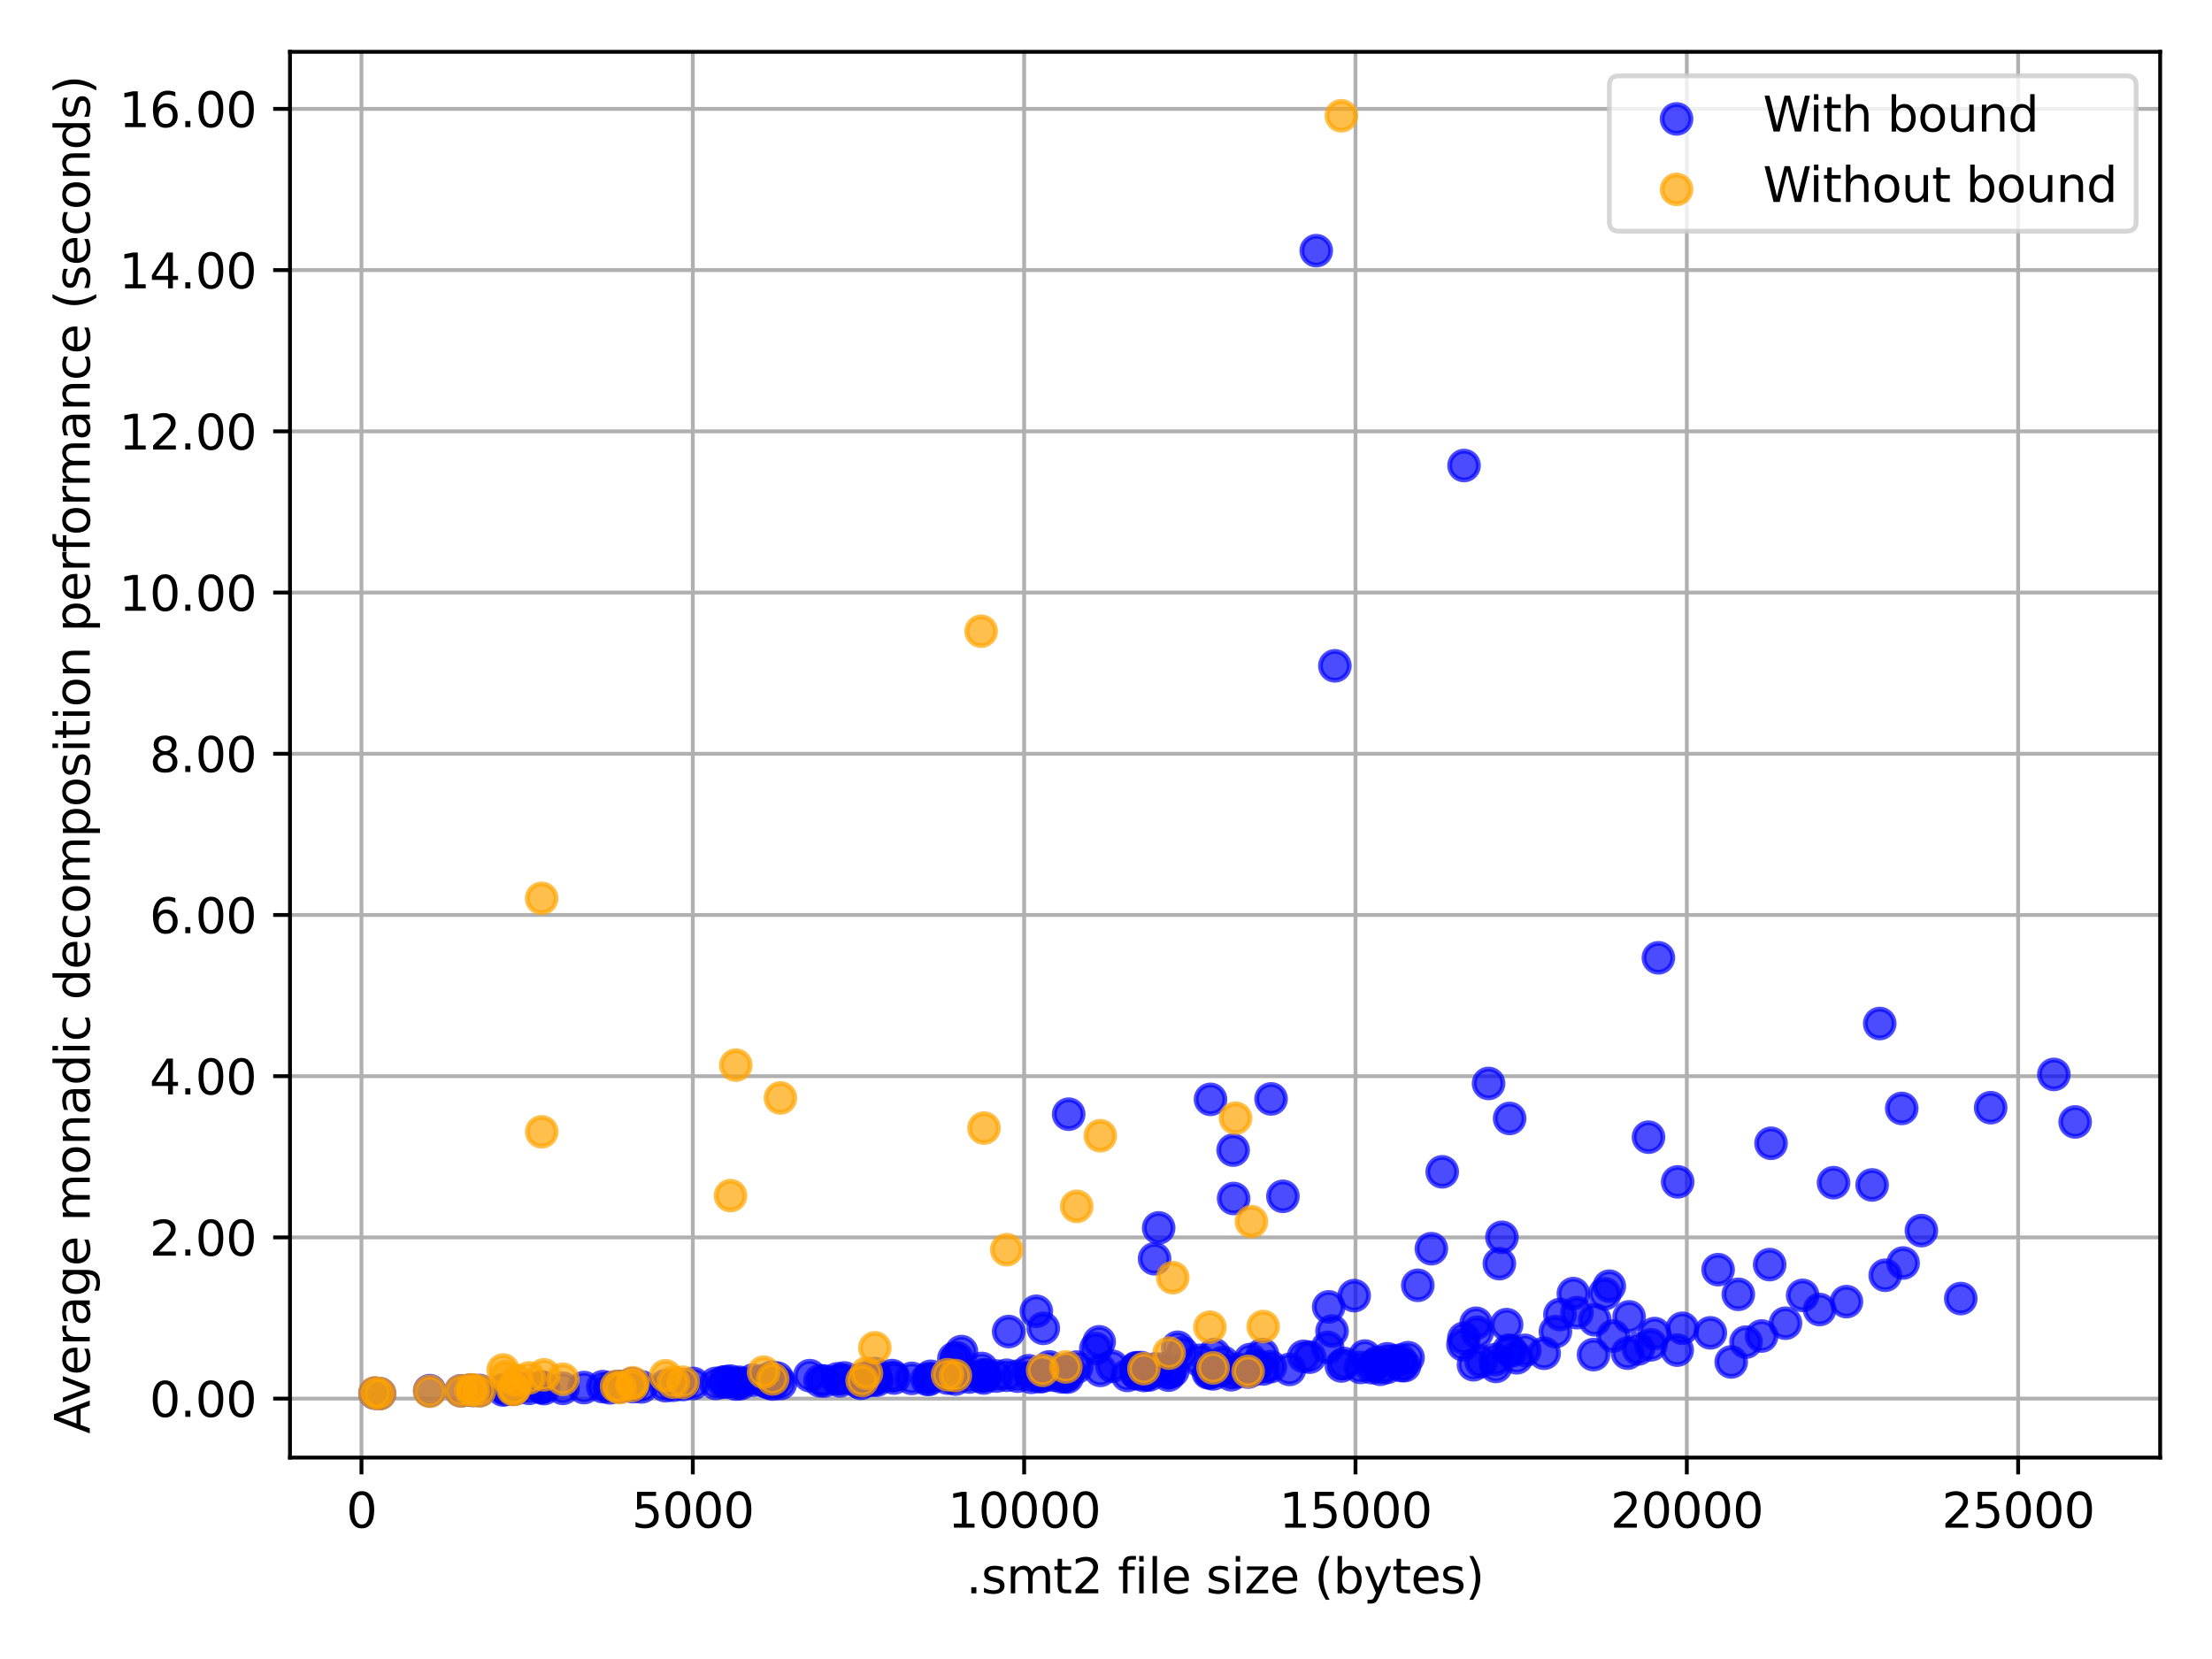 <?xml version="1.0" encoding="utf-8" standalone="no"?>
<!DOCTYPE svg PUBLIC "-//W3C//DTD SVG 1.1//EN"
  "http://www.w3.org/Graphics/SVG/1.1/DTD/svg11.dtd">
<svg xmlns:xlink="http://www.w3.org/1999/xlink" width="460.8pt" height="345.6pt" viewBox="0 0 460.8 345.6" xmlns="http://www.w3.org/2000/svg" version="1.1">
 <defs>
  <style type="text/css">*{stroke-linejoin: round; stroke-linecap: butt}</style>
 </defs>
 <g id="figure_1">
  <g id="patch_1">
   <path d="M 0 345.6 
L 460.8 345.6 
L 460.8 0 
L 0 0 
z
" style="fill: #ffffff"/>
  </g>
  <g id="axes_1">
   <g id="patch_2">
    <path d="M 60.41 303.64 
L 450 303.64 
L 450 10.8 
L 60.41 10.8 
z
" style="fill: #ffffff"/>
   </g>
   <g id="matplotlib.axis_1">
    <g id="xtick_1">
     <g id="line2d_1">
      <path d="M 75.302 303.64 
L 75.302 10.8 
" clip-path="url(#p721f4b8f31)" style="fill: none; stroke: #b0b0b0; stroke-width: 0.8; stroke-linecap: square"/>
     </g>
     <g id="line2d_2">
      <defs>
       <path id="m78a88b2f96" d="M 0 0 
L 0 3.5 
" style="stroke: #000000; stroke-width: 0.8"/>
      </defs>
      <g>
       <use xlink:href="#m78a88b2f96" x="75.302" y="303.64" style="stroke: #000000; stroke-width: 0.8"/>
      </g>
     </g>
     <g id="text_1">
      <!-- 0 -->
      <g transform="translate(72.121 318.238)scale(0.1 -0.1)">
       <defs>
        <path id="DejaVuSans-30" d="M 2034 4250 
Q 1547 4250 1301 3770 
Q 1056 3291 1056 2328 
Q 1056 1369 1301 889 
Q 1547 409 2034 409 
Q 2525 409 2770 889 
Q 3016 1369 3016 2328 
Q 3016 3291 2770 3770 
Q 2525 4250 2034 4250 
z
M 2034 4750 
Q 2819 4750 3233 4129 
Q 3647 3509 3647 2328 
Q 3647 1150 3233 529 
Q 2819 -91 2034 -91 
Q 1250 -91 836 529 
Q 422 1150 422 2328 
Q 422 3509 836 4129 
Q 1250 4750 2034 4750 
z
" transform="scale(0.016)"/>
       </defs>
       <use xlink:href="#DejaVuSans-30"/>
      </g>
     </g>
    </g>
    <g id="xtick_2">
     <g id="line2d_3">
      <path d="M 144.326 303.64 
L 144.326 10.8 
" clip-path="url(#p721f4b8f31)" style="fill: none; stroke: #b0b0b0; stroke-width: 0.8; stroke-linecap: square"/>
     </g>
     <g id="line2d_4">
      <g>
       <use xlink:href="#m78a88b2f96" x="144.326" y="303.64" style="stroke: #000000; stroke-width: 0.8"/>
      </g>
     </g>
     <g id="text_2">
      <!-- 5000 -->
      <g transform="translate(131.601 318.238)scale(0.1 -0.1)">
       <defs>
        <path id="DejaVuSans-35" d="M 691 4666 
L 3169 4666 
L 3169 4134 
L 1269 4134 
L 1269 2991 
Q 1406 3038 1543 3061 
Q 1681 3084 1819 3084 
Q 2600 3084 3056 2656 
Q 3513 2228 3513 1497 
Q 3513 744 3044 326 
Q 2575 -91 1722 -91 
Q 1428 -91 1123 -41 
Q 819 9 494 109 
L 494 744 
Q 775 591 1075 516 
Q 1375 441 1709 441 
Q 2250 441 2565 725 
Q 2881 1009 2881 1497 
Q 2881 1984 2565 2268 
Q 2250 2553 1709 2553 
Q 1456 2553 1204 2497 
Q 953 2441 691 2322 
L 691 4666 
z
" transform="scale(0.016)"/>
       </defs>
       <use xlink:href="#DejaVuSans-35"/>
       <use xlink:href="#DejaVuSans-30" x="63.623"/>
       <use xlink:href="#DejaVuSans-30" x="127.246"/>
       <use xlink:href="#DejaVuSans-30" x="190.869"/>
      </g>
     </g>
    </g>
    <g id="xtick_3">
     <g id="line2d_5">
      <path d="M 213.349 303.64 
L 213.349 10.8 
" clip-path="url(#p721f4b8f31)" style="fill: none; stroke: #b0b0b0; stroke-width: 0.8; stroke-linecap: square"/>
     </g>
     <g id="line2d_6">
      <g>
       <use xlink:href="#m78a88b2f96" x="213.349" y="303.64" style="stroke: #000000; stroke-width: 0.8"/>
      </g>
     </g>
     <g id="text_3">
      <!-- 10000 -->
      <g transform="translate(197.443 318.238)scale(0.1 -0.1)">
       <defs>
        <path id="DejaVuSans-31" d="M 794 531 
L 1825 531 
L 1825 4091 
L 703 3866 
L 703 4441 
L 1819 4666 
L 2450 4666 
L 2450 531 
L 3481 531 
L 3481 0 
L 794 0 
L 794 531 
z
" transform="scale(0.016)"/>
       </defs>
       <use xlink:href="#DejaVuSans-31"/>
       <use xlink:href="#DejaVuSans-30" x="63.623"/>
       <use xlink:href="#DejaVuSans-30" x="127.246"/>
       <use xlink:href="#DejaVuSans-30" x="190.869"/>
       <use xlink:href="#DejaVuSans-30" x="254.492"/>
      </g>
     </g>
    </g>
    <g id="xtick_4">
     <g id="line2d_7">
      <path d="M 282.373 303.64 
L 282.373 10.8 
" clip-path="url(#p721f4b8f31)" style="fill: none; stroke: #b0b0b0; stroke-width: 0.8; stroke-linecap: square"/>
     </g>
     <g id="line2d_8">
      <g>
       <use xlink:href="#m78a88b2f96" x="282.373" y="303.64" style="stroke: #000000; stroke-width: 0.8"/>
      </g>
     </g>
     <g id="text_4">
      <!-- 15000 -->
      <g transform="translate(266.466 318.238)scale(0.1 -0.1)">
       <use xlink:href="#DejaVuSans-31"/>
       <use xlink:href="#DejaVuSans-35" x="63.623"/>
       <use xlink:href="#DejaVuSans-30" x="127.246"/>
       <use xlink:href="#DejaVuSans-30" x="190.869"/>
       <use xlink:href="#DejaVuSans-30" x="254.492"/>
      </g>
     </g>
    </g>
    <g id="xtick_5">
     <g id="line2d_9">
      <path d="M 351.396 303.64 
L 351.396 10.8 
" clip-path="url(#p721f4b8f31)" style="fill: none; stroke: #b0b0b0; stroke-width: 0.8; stroke-linecap: square"/>
     </g>
     <g id="line2d_10">
      <g>
       <use xlink:href="#m78a88b2f96" x="351.396" y="303.64" style="stroke: #000000; stroke-width: 0.8"/>
      </g>
     </g>
     <g id="text_5">
      <!-- 20000 -->
      <g transform="translate(335.49 318.238)scale(0.1 -0.1)">
       <defs>
        <path id="DejaVuSans-32" d="M 1228 531 
L 3431 531 
L 3431 0 
L 469 0 
L 469 531 
Q 828 903 1448 1529 
Q 2069 2156 2228 2338 
Q 2531 2678 2651 2914 
Q 2772 3150 2772 3378 
Q 2772 3750 2511 3984 
Q 2250 4219 1831 4219 
Q 1534 4219 1204 4116 
Q 875 4013 500 3803 
L 500 4441 
Q 881 4594 1212 4672 
Q 1544 4750 1819 4750 
Q 2544 4750 2975 4387 
Q 3406 4025 3406 3419 
Q 3406 3131 3298 2873 
Q 3191 2616 2906 2266 
Q 2828 2175 2409 1742 
Q 1991 1309 1228 531 
z
" transform="scale(0.016)"/>
       </defs>
       <use xlink:href="#DejaVuSans-32"/>
       <use xlink:href="#DejaVuSans-30" x="63.623"/>
       <use xlink:href="#DejaVuSans-30" x="127.246"/>
       <use xlink:href="#DejaVuSans-30" x="190.869"/>
       <use xlink:href="#DejaVuSans-30" x="254.492"/>
      </g>
     </g>
    </g>
    <g id="xtick_6">
     <g id="line2d_11">
      <path d="M 420.419 303.64 
L 420.419 10.8 
" clip-path="url(#p721f4b8f31)" style="fill: none; stroke: #b0b0b0; stroke-width: 0.8; stroke-linecap: square"/>
     </g>
     <g id="line2d_12">
      <g>
       <use xlink:href="#m78a88b2f96" x="420.419" y="303.64" style="stroke: #000000; stroke-width: 0.8"/>
      </g>
     </g>
     <g id="text_6">
      <!-- 25000 -->
      <g transform="translate(404.513 318.238)scale(0.1 -0.1)">
       <use xlink:href="#DejaVuSans-32"/>
       <use xlink:href="#DejaVuSans-35" x="63.623"/>
       <use xlink:href="#DejaVuSans-30" x="127.246"/>
       <use xlink:href="#DejaVuSans-30" x="190.869"/>
       <use xlink:href="#DejaVuSans-30" x="254.492"/>
      </g>
     </g>
    </g>
    <g id="text_7">
     <!-- .smt2 file size (bytes) -->
     <g transform="translate(201.246 331.917)scale(0.1 -0.1)">
      <defs>
       <path id="DejaVuSans-2e" d="M 684 794 
L 1344 794 
L 1344 0 
L 684 0 
L 684 794 
z
" transform="scale(0.016)"/>
       <path id="DejaVuSans-73" d="M 2834 3397 
L 2834 2853 
Q 2591 2978 2328 3040 
Q 2066 3103 1784 3103 
Q 1356 3103 1142 2972 
Q 928 2841 928 2578 
Q 928 2378 1081 2264 
Q 1234 2150 1697 2047 
L 1894 2003 
Q 2506 1872 2764 1633 
Q 3022 1394 3022 966 
Q 3022 478 2636 193 
Q 2250 -91 1575 -91 
Q 1294 -91 989 -36 
Q 684 19 347 128 
L 347 722 
Q 666 556 975 473 
Q 1284 391 1588 391 
Q 1994 391 2212 530 
Q 2431 669 2431 922 
Q 2431 1156 2273 1281 
Q 2116 1406 1581 1522 
L 1381 1569 
Q 847 1681 609 1914 
Q 372 2147 372 2553 
Q 372 3047 722 3315 
Q 1072 3584 1716 3584 
Q 2034 3584 2315 3537 
Q 2597 3491 2834 3397 
z
" transform="scale(0.016)"/>
       <path id="DejaVuSans-6d" d="M 3328 2828 
Q 3544 3216 3844 3400 
Q 4144 3584 4550 3584 
Q 5097 3584 5394 3201 
Q 5691 2819 5691 2113 
L 5691 0 
L 5113 0 
L 5113 2094 
Q 5113 2597 4934 2840 
Q 4756 3084 4391 3084 
Q 3944 3084 3684 2787 
Q 3425 2491 3425 1978 
L 3425 0 
L 2847 0 
L 2847 2094 
Q 2847 2600 2669 2842 
Q 2491 3084 2119 3084 
Q 1678 3084 1418 2786 
Q 1159 2488 1159 1978 
L 1159 0 
L 581 0 
L 581 3500 
L 1159 3500 
L 1159 2956 
Q 1356 3278 1631 3431 
Q 1906 3584 2284 3584 
Q 2666 3584 2933 3390 
Q 3200 3197 3328 2828 
z
" transform="scale(0.016)"/>
       <path id="DejaVuSans-74" d="M 1172 4494 
L 1172 3500 
L 2356 3500 
L 2356 3053 
L 1172 3053 
L 1172 1153 
Q 1172 725 1289 603 
Q 1406 481 1766 481 
L 2356 481 
L 2356 0 
L 1766 0 
Q 1100 0 847 248 
Q 594 497 594 1153 
L 594 3053 
L 172 3053 
L 172 3500 
L 594 3500 
L 594 4494 
L 1172 4494 
z
" transform="scale(0.016)"/>
       <path id="DejaVuSans-20" transform="scale(0.016)"/>
       <path id="DejaVuSans-66" d="M 2375 4863 
L 2375 4384 
L 1825 4384 
Q 1516 4384 1395 4259 
Q 1275 4134 1275 3809 
L 1275 3500 
L 2222 3500 
L 2222 3053 
L 1275 3053 
L 1275 0 
L 697 0 
L 697 3053 
L 147 3053 
L 147 3500 
L 697 3500 
L 697 3744 
Q 697 4328 969 4595 
Q 1241 4863 1831 4863 
L 2375 4863 
z
" transform="scale(0.016)"/>
       <path id="DejaVuSans-69" d="M 603 3500 
L 1178 3500 
L 1178 0 
L 603 0 
L 603 3500 
z
M 603 4863 
L 1178 4863 
L 1178 4134 
L 603 4134 
L 603 4863 
z
" transform="scale(0.016)"/>
       <path id="DejaVuSans-6c" d="M 603 4863 
L 1178 4863 
L 1178 0 
L 603 0 
L 603 4863 
z
" transform="scale(0.016)"/>
       <path id="DejaVuSans-65" d="M 3597 1894 
L 3597 1613 
L 953 1613 
Q 991 1019 1311 708 
Q 1631 397 2203 397 
Q 2534 397 2845 478 
Q 3156 559 3463 722 
L 3463 178 
Q 3153 47 2828 -22 
Q 2503 -91 2169 -91 
Q 1331 -91 842 396 
Q 353 884 353 1716 
Q 353 2575 817 3079 
Q 1281 3584 2069 3584 
Q 2775 3584 3186 3129 
Q 3597 2675 3597 1894 
z
M 3022 2063 
Q 3016 2534 2758 2815 
Q 2500 3097 2075 3097 
Q 1594 3097 1305 2825 
Q 1016 2553 972 2059 
L 3022 2063 
z
" transform="scale(0.016)"/>
       <path id="DejaVuSans-7a" d="M 353 3500 
L 3084 3500 
L 3084 2975 
L 922 459 
L 3084 459 
L 3084 0 
L 275 0 
L 275 525 
L 2438 3041 
L 353 3041 
L 353 3500 
z
" transform="scale(0.016)"/>
       <path id="DejaVuSans-28" d="M 1984 4856 
Q 1566 4138 1362 3434 
Q 1159 2731 1159 2009 
Q 1159 1288 1364 580 
Q 1569 -128 1984 -844 
L 1484 -844 
Q 1016 -109 783 600 
Q 550 1309 550 2009 
Q 550 2706 781 3412 
Q 1013 4119 1484 4856 
L 1984 4856 
z
" transform="scale(0.016)"/>
       <path id="DejaVuSans-62" d="M 3116 1747 
Q 3116 2381 2855 2742 
Q 2594 3103 2138 3103 
Q 1681 3103 1420 2742 
Q 1159 2381 1159 1747 
Q 1159 1113 1420 752 
Q 1681 391 2138 391 
Q 2594 391 2855 752 
Q 3116 1113 3116 1747 
z
M 1159 2969 
Q 1341 3281 1617 3432 
Q 1894 3584 2278 3584 
Q 2916 3584 3314 3078 
Q 3713 2572 3713 1747 
Q 3713 922 3314 415 
Q 2916 -91 2278 -91 
Q 1894 -91 1617 61 
Q 1341 213 1159 525 
L 1159 0 
L 581 0 
L 581 4863 
L 1159 4863 
L 1159 2969 
z
" transform="scale(0.016)"/>
       <path id="DejaVuSans-79" d="M 2059 -325 
Q 1816 -950 1584 -1140 
Q 1353 -1331 966 -1331 
L 506 -1331 
L 506 -850 
L 844 -850 
Q 1081 -850 1212 -737 
Q 1344 -625 1503 -206 
L 1606 56 
L 191 3500 
L 800 3500 
L 1894 763 
L 2988 3500 
L 3597 3500 
L 2059 -325 
z
" transform="scale(0.016)"/>
       <path id="DejaVuSans-29" d="M 513 4856 
L 1013 4856 
Q 1481 4119 1714 3412 
Q 1947 2706 1947 2009 
Q 1947 1309 1714 600 
Q 1481 -109 1013 -844 
L 513 -844 
Q 928 -128 1133 580 
Q 1338 1288 1338 2009 
Q 1338 2731 1133 3434 
Q 928 4138 513 4856 
z
" transform="scale(0.016)"/>
      </defs>
      <use xlink:href="#DejaVuSans-2e"/>
      <use xlink:href="#DejaVuSans-73" x="31.787"/>
      <use xlink:href="#DejaVuSans-6d" x="83.887"/>
      <use xlink:href="#DejaVuSans-74" x="181.299"/>
      <use xlink:href="#DejaVuSans-32" x="220.508"/>
      <use xlink:href="#DejaVuSans-20" x="284.131"/>
      <use xlink:href="#DejaVuSans-66" x="315.918"/>
      <use xlink:href="#DejaVuSans-69" x="351.123"/>
      <use xlink:href="#DejaVuSans-6c" x="378.906"/>
      <use xlink:href="#DejaVuSans-65" x="406.689"/>
      <use xlink:href="#DejaVuSans-20" x="468.213"/>
      <use xlink:href="#DejaVuSans-73" x="500"/>
      <use xlink:href="#DejaVuSans-69" x="552.1"/>
      <use xlink:href="#DejaVuSans-7a" x="579.883"/>
      <use xlink:href="#DejaVuSans-65" x="632.373"/>
      <use xlink:href="#DejaVuSans-20" x="693.896"/>
      <use xlink:href="#DejaVuSans-28" x="725.684"/>
      <use xlink:href="#DejaVuSans-62" x="764.697"/>
      <use xlink:href="#DejaVuSans-79" x="828.174"/>
      <use xlink:href="#DejaVuSans-74" x="887.354"/>
      <use xlink:href="#DejaVuSans-65" x="926.562"/>
      <use xlink:href="#DejaVuSans-73" x="988.086"/>
      <use xlink:href="#DejaVuSans-29" x="1040.186"/>
     </g>
    </g>
   </g>
   <g id="matplotlib.axis_2">
    <g id="ytick_1">
     <g id="line2d_13">
      <path d="M 60.41 291.353 
L 450 291.353 
" clip-path="url(#p721f4b8f31)" style="fill: none; stroke: #b0b0b0; stroke-width: 0.8; stroke-linecap: square"/>
     </g>
     <g id="line2d_14">
      <defs>
       <path id="mf11c504d85" d="M 0 0 
L -3.5 0 
" style="stroke: #000000; stroke-width: 0.8"/>
      </defs>
      <g>
       <use xlink:href="#mf11c504d85" x="60.41" y="291.353" style="stroke: #000000; stroke-width: 0.8"/>
      </g>
     </g>
     <g id="text_8">
      <!-- 0.00 -->
      <g transform="translate(31.144 295.153)scale(0.1 -0.1)">
       <use xlink:href="#DejaVuSans-30"/>
       <use xlink:href="#DejaVuSans-2e" x="63.623"/>
       <use xlink:href="#DejaVuSans-30" x="95.41"/>
       <use xlink:href="#DejaVuSans-30" x="159.033"/>
      </g>
     </g>
    </g>
    <g id="ytick_2">
     <g id="line2d_15">
      <path d="M 60.41 257.77 
L 450 257.77 
" clip-path="url(#p721f4b8f31)" style="fill: none; stroke: #b0b0b0; stroke-width: 0.8; stroke-linecap: square"/>
     </g>
     <g id="line2d_16">
      <g>
       <use xlink:href="#mf11c504d85" x="60.41" y="257.77" style="stroke: #000000; stroke-width: 0.8"/>
      </g>
     </g>
     <g id="text_9">
      <!-- 2.00 -->
      <g transform="translate(31.144 261.569)scale(0.1 -0.1)">
       <use xlink:href="#DejaVuSans-32"/>
       <use xlink:href="#DejaVuSans-2e" x="63.623"/>
       <use xlink:href="#DejaVuSans-30" x="95.41"/>
       <use xlink:href="#DejaVuSans-30" x="159.033"/>
      </g>
     </g>
    </g>
    <g id="ytick_3">
     <g id="line2d_17">
      <path d="M 60.41 224.186 
L 450 224.186 
" clip-path="url(#p721f4b8f31)" style="fill: none; stroke: #b0b0b0; stroke-width: 0.8; stroke-linecap: square"/>
     </g>
     <g id="line2d_18">
      <g>
       <use xlink:href="#mf11c504d85" x="60.41" y="224.186" style="stroke: #000000; stroke-width: 0.8"/>
      </g>
     </g>
     <g id="text_10">
      <!-- 4.00 -->
      <g transform="translate(31.144 227.985)scale(0.1 -0.1)">
       <defs>
        <path id="DejaVuSans-34" d="M 2419 4116 
L 825 1625 
L 2419 1625 
L 2419 4116 
z
M 2253 4666 
L 3047 4666 
L 3047 1625 
L 3713 1625 
L 3713 1100 
L 3047 1100 
L 3047 0 
L 2419 0 
L 2419 1100 
L 313 1100 
L 313 1709 
L 2253 4666 
z
" transform="scale(0.016)"/>
       </defs>
       <use xlink:href="#DejaVuSans-34"/>
       <use xlink:href="#DejaVuSans-2e" x="63.623"/>
       <use xlink:href="#DejaVuSans-30" x="95.41"/>
       <use xlink:href="#DejaVuSans-30" x="159.033"/>
      </g>
     </g>
    </g>
    <g id="ytick_4">
     <g id="line2d_19">
      <path d="M 60.41 190.602 
L 450 190.602 
" clip-path="url(#p721f4b8f31)" style="fill: none; stroke: #b0b0b0; stroke-width: 0.8; stroke-linecap: square"/>
     </g>
     <g id="line2d_20">
      <g>
       <use xlink:href="#mf11c504d85" x="60.41" y="190.602" style="stroke: #000000; stroke-width: 0.8"/>
      </g>
     </g>
     <g id="text_11">
      <!-- 6.00 -->
      <g transform="translate(31.144 194.401)scale(0.1 -0.1)">
       <defs>
        <path id="DejaVuSans-36" d="M 2113 2584 
Q 1688 2584 1439 2293 
Q 1191 2003 1191 1497 
Q 1191 994 1439 701 
Q 1688 409 2113 409 
Q 2538 409 2786 701 
Q 3034 994 3034 1497 
Q 3034 2003 2786 2293 
Q 2538 2584 2113 2584 
z
M 3366 4563 
L 3366 3988 
Q 3128 4100 2886 4159 
Q 2644 4219 2406 4219 
Q 1781 4219 1451 3797 
Q 1122 3375 1075 2522 
Q 1259 2794 1537 2939 
Q 1816 3084 2150 3084 
Q 2853 3084 3261 2657 
Q 3669 2231 3669 1497 
Q 3669 778 3244 343 
Q 2819 -91 2113 -91 
Q 1303 -91 875 529 
Q 447 1150 447 2328 
Q 447 3434 972 4092 
Q 1497 4750 2381 4750 
Q 2619 4750 2861 4703 
Q 3103 4656 3366 4563 
z
" transform="scale(0.016)"/>
       </defs>
       <use xlink:href="#DejaVuSans-36"/>
       <use xlink:href="#DejaVuSans-2e" x="63.623"/>
       <use xlink:href="#DejaVuSans-30" x="95.41"/>
       <use xlink:href="#DejaVuSans-30" x="159.033"/>
      </g>
     </g>
    </g>
    <g id="ytick_5">
     <g id="line2d_21">
      <path d="M 60.41 157.018 
L 450 157.018 
" clip-path="url(#p721f4b8f31)" style="fill: none; stroke: #b0b0b0; stroke-width: 0.8; stroke-linecap: square"/>
     </g>
     <g id="line2d_22">
      <g>
       <use xlink:href="#mf11c504d85" x="60.41" y="157.018" style="stroke: #000000; stroke-width: 0.8"/>
      </g>
     </g>
     <g id="text_12">
      <!-- 8.00 -->
      <g transform="translate(31.144 160.818)scale(0.1 -0.1)">
       <defs>
        <path id="DejaVuSans-38" d="M 2034 2216 
Q 1584 2216 1326 1975 
Q 1069 1734 1069 1313 
Q 1069 891 1326 650 
Q 1584 409 2034 409 
Q 2484 409 2743 651 
Q 3003 894 3003 1313 
Q 3003 1734 2745 1975 
Q 2488 2216 2034 2216 
z
M 1403 2484 
Q 997 2584 770 2862 
Q 544 3141 544 3541 
Q 544 4100 942 4425 
Q 1341 4750 2034 4750 
Q 2731 4750 3128 4425 
Q 3525 4100 3525 3541 
Q 3525 3141 3298 2862 
Q 3072 2584 2669 2484 
Q 3125 2378 3379 2068 
Q 3634 1759 3634 1313 
Q 3634 634 3220 271 
Q 2806 -91 2034 -91 
Q 1263 -91 848 271 
Q 434 634 434 1313 
Q 434 1759 690 2068 
Q 947 2378 1403 2484 
z
M 1172 3481 
Q 1172 3119 1398 2916 
Q 1625 2713 2034 2713 
Q 2441 2713 2670 2916 
Q 2900 3119 2900 3481 
Q 2900 3844 2670 4047 
Q 2441 4250 2034 4250 
Q 1625 4250 1398 4047 
Q 1172 3844 1172 3481 
z
" transform="scale(0.016)"/>
       </defs>
       <use xlink:href="#DejaVuSans-38"/>
       <use xlink:href="#DejaVuSans-2e" x="63.623"/>
       <use xlink:href="#DejaVuSans-30" x="95.41"/>
       <use xlink:href="#DejaVuSans-30" x="159.033"/>
      </g>
     </g>
    </g>
    <g id="ytick_6">
     <g id="line2d_23">
      <path d="M 60.41 123.435 
L 450 123.435 
" clip-path="url(#p721f4b8f31)" style="fill: none; stroke: #b0b0b0; stroke-width: 0.8; stroke-linecap: square"/>
     </g>
     <g id="line2d_24">
      <g>
       <use xlink:href="#mf11c504d85" x="60.41" y="123.435" style="stroke: #000000; stroke-width: 0.8"/>
      </g>
     </g>
     <g id="text_13">
      <!-- 10.00 -->
      <g transform="translate(24.782 127.234)scale(0.1 -0.1)">
       <use xlink:href="#DejaVuSans-31"/>
       <use xlink:href="#DejaVuSans-30" x="63.623"/>
       <use xlink:href="#DejaVuSans-2e" x="127.246"/>
       <use xlink:href="#DejaVuSans-30" x="159.033"/>
       <use xlink:href="#DejaVuSans-30" x="222.656"/>
      </g>
     </g>
    </g>
    <g id="ytick_7">
     <g id="line2d_25">
      <path d="M 60.41 89.851 
L 450 89.851 
" clip-path="url(#p721f4b8f31)" style="fill: none; stroke: #b0b0b0; stroke-width: 0.8; stroke-linecap: square"/>
     </g>
     <g id="line2d_26">
      <g>
       <use xlink:href="#mf11c504d85" x="60.41" y="89.851" style="stroke: #000000; stroke-width: 0.8"/>
      </g>
     </g>
     <g id="text_14">
      <!-- 12.00 -->
      <g transform="translate(24.782 93.65)scale(0.1 -0.1)">
       <use xlink:href="#DejaVuSans-31"/>
       <use xlink:href="#DejaVuSans-32" x="63.623"/>
       <use xlink:href="#DejaVuSans-2e" x="127.246"/>
       <use xlink:href="#DejaVuSans-30" x="159.033"/>
       <use xlink:href="#DejaVuSans-30" x="222.656"/>
      </g>
     </g>
    </g>
    <g id="ytick_8">
     <g id="line2d_27">
      <path d="M 60.41 56.267 
L 450 56.267 
" clip-path="url(#p721f4b8f31)" style="fill: none; stroke: #b0b0b0; stroke-width: 0.8; stroke-linecap: square"/>
     </g>
     <g id="line2d_28">
      <g>
       <use xlink:href="#mf11c504d85" x="60.41" y="56.267" style="stroke: #000000; stroke-width: 0.8"/>
      </g>
     </g>
     <g id="text_15">
      <!-- 14.00 -->
      <g transform="translate(24.782 60.067)scale(0.1 -0.1)">
       <use xlink:href="#DejaVuSans-31"/>
       <use xlink:href="#DejaVuSans-34" x="63.623"/>
       <use xlink:href="#DejaVuSans-2e" x="127.246"/>
       <use xlink:href="#DejaVuSans-30" x="159.033"/>
       <use xlink:href="#DejaVuSans-30" x="222.656"/>
      </g>
     </g>
    </g>
    <g id="ytick_9">
     <g id="line2d_29">
      <path d="M 60.41 22.684 
L 450 22.684 
" clip-path="url(#p721f4b8f31)" style="fill: none; stroke: #b0b0b0; stroke-width: 0.8; stroke-linecap: square"/>
     </g>
     <g id="line2d_30">
      <g>
       <use xlink:href="#mf11c504d85" x="60.41" y="22.684" style="stroke: #000000; stroke-width: 0.8"/>
      </g>
     </g>
     <g id="text_16">
      <!-- 16.00 -->
      <g transform="translate(24.782 26.483)scale(0.1 -0.1)">
       <use xlink:href="#DejaVuSans-31"/>
       <use xlink:href="#DejaVuSans-36" x="63.623"/>
       <use xlink:href="#DejaVuSans-2e" x="127.246"/>
       <use xlink:href="#DejaVuSans-30" x="159.033"/>
       <use xlink:href="#DejaVuSans-30" x="222.656"/>
      </g>
     </g>
    </g>
    <g id="text_17">
     <!-- Average monadic decomposition performance (seconds) -->
     <g transform="translate(18.702 298.68)rotate(-90)scale(0.1 -0.1)">
      <defs>
       <path id="DejaVuSans-41" d="M 2188 4044 
L 1331 1722 
L 3047 1722 
L 2188 4044 
z
M 1831 4666 
L 2547 4666 
L 4325 0 
L 3669 0 
L 3244 1197 
L 1141 1197 
L 716 0 
L 50 0 
L 1831 4666 
z
" transform="scale(0.016)"/>
       <path id="DejaVuSans-76" d="M 191 3500 
L 800 3500 
L 1894 563 
L 2988 3500 
L 3597 3500 
L 2284 0 
L 1503 0 
L 191 3500 
z
" transform="scale(0.016)"/>
       <path id="DejaVuSans-72" d="M 2631 2963 
Q 2534 3019 2420 3045 
Q 2306 3072 2169 3072 
Q 1681 3072 1420 2755 
Q 1159 2438 1159 1844 
L 1159 0 
L 581 0 
L 581 3500 
L 1159 3500 
L 1159 2956 
Q 1341 3275 1631 3429 
Q 1922 3584 2338 3584 
Q 2397 3584 2469 3576 
Q 2541 3569 2628 3553 
L 2631 2963 
z
" transform="scale(0.016)"/>
       <path id="DejaVuSans-61" d="M 2194 1759 
Q 1497 1759 1228 1600 
Q 959 1441 959 1056 
Q 959 750 1161 570 
Q 1363 391 1709 391 
Q 2188 391 2477 730 
Q 2766 1069 2766 1631 
L 2766 1759 
L 2194 1759 
z
M 3341 1997 
L 3341 0 
L 2766 0 
L 2766 531 
Q 2569 213 2275 61 
Q 1981 -91 1556 -91 
Q 1019 -91 701 211 
Q 384 513 384 1019 
Q 384 1609 779 1909 
Q 1175 2209 1959 2209 
L 2766 2209 
L 2766 2266 
Q 2766 2663 2505 2880 
Q 2244 3097 1772 3097 
Q 1472 3097 1187 3025 
Q 903 2953 641 2809 
L 641 3341 
Q 956 3463 1253 3523 
Q 1550 3584 1831 3584 
Q 2591 3584 2966 3190 
Q 3341 2797 3341 1997 
z
" transform="scale(0.016)"/>
       <path id="DejaVuSans-67" d="M 2906 1791 
Q 2906 2416 2648 2759 
Q 2391 3103 1925 3103 
Q 1463 3103 1205 2759 
Q 947 2416 947 1791 
Q 947 1169 1205 825 
Q 1463 481 1925 481 
Q 2391 481 2648 825 
Q 2906 1169 2906 1791 
z
M 3481 434 
Q 3481 -459 3084 -895 
Q 2688 -1331 1869 -1331 
Q 1566 -1331 1297 -1286 
Q 1028 -1241 775 -1147 
L 775 -588 
Q 1028 -725 1275 -790 
Q 1522 -856 1778 -856 
Q 2344 -856 2625 -561 
Q 2906 -266 2906 331 
L 2906 616 
Q 2728 306 2450 153 
Q 2172 0 1784 0 
Q 1141 0 747 490 
Q 353 981 353 1791 
Q 353 2603 747 3093 
Q 1141 3584 1784 3584 
Q 2172 3584 2450 3431 
Q 2728 3278 2906 2969 
L 2906 3500 
L 3481 3500 
L 3481 434 
z
" transform="scale(0.016)"/>
       <path id="DejaVuSans-6f" d="M 1959 3097 
Q 1497 3097 1228 2736 
Q 959 2375 959 1747 
Q 959 1119 1226 758 
Q 1494 397 1959 397 
Q 2419 397 2687 759 
Q 2956 1122 2956 1747 
Q 2956 2369 2687 2733 
Q 2419 3097 1959 3097 
z
M 1959 3584 
Q 2709 3584 3137 3096 
Q 3566 2609 3566 1747 
Q 3566 888 3137 398 
Q 2709 -91 1959 -91 
Q 1206 -91 779 398 
Q 353 888 353 1747 
Q 353 2609 779 3096 
Q 1206 3584 1959 3584 
z
" transform="scale(0.016)"/>
       <path id="DejaVuSans-6e" d="M 3513 2113 
L 3513 0 
L 2938 0 
L 2938 2094 
Q 2938 2591 2744 2837 
Q 2550 3084 2163 3084 
Q 1697 3084 1428 2787 
Q 1159 2491 1159 1978 
L 1159 0 
L 581 0 
L 581 3500 
L 1159 3500 
L 1159 2956 
Q 1366 3272 1645 3428 
Q 1925 3584 2291 3584 
Q 2894 3584 3203 3211 
Q 3513 2838 3513 2113 
z
" transform="scale(0.016)"/>
       <path id="DejaVuSans-64" d="M 2906 2969 
L 2906 4863 
L 3481 4863 
L 3481 0 
L 2906 0 
L 2906 525 
Q 2725 213 2448 61 
Q 2172 -91 1784 -91 
Q 1150 -91 751 415 
Q 353 922 353 1747 
Q 353 2572 751 3078 
Q 1150 3584 1784 3584 
Q 2172 3584 2448 3432 
Q 2725 3281 2906 2969 
z
M 947 1747 
Q 947 1113 1208 752 
Q 1469 391 1925 391 
Q 2381 391 2643 752 
Q 2906 1113 2906 1747 
Q 2906 2381 2643 2742 
Q 2381 3103 1925 3103 
Q 1469 3103 1208 2742 
Q 947 2381 947 1747 
z
" transform="scale(0.016)"/>
       <path id="DejaVuSans-63" d="M 3122 3366 
L 3122 2828 
Q 2878 2963 2633 3030 
Q 2388 3097 2138 3097 
Q 1578 3097 1268 2742 
Q 959 2388 959 1747 
Q 959 1106 1268 751 
Q 1578 397 2138 397 
Q 2388 397 2633 464 
Q 2878 531 3122 666 
L 3122 134 
Q 2881 22 2623 -34 
Q 2366 -91 2075 -91 
Q 1284 -91 818 406 
Q 353 903 353 1747 
Q 353 2603 823 3093 
Q 1294 3584 2113 3584 
Q 2378 3584 2631 3529 
Q 2884 3475 3122 3366 
z
" transform="scale(0.016)"/>
       <path id="DejaVuSans-70" d="M 1159 525 
L 1159 -1331 
L 581 -1331 
L 581 3500 
L 1159 3500 
L 1159 2969 
Q 1341 3281 1617 3432 
Q 1894 3584 2278 3584 
Q 2916 3584 3314 3078 
Q 3713 2572 3713 1747 
Q 3713 922 3314 415 
Q 2916 -91 2278 -91 
Q 1894 -91 1617 61 
Q 1341 213 1159 525 
z
M 3116 1747 
Q 3116 2381 2855 2742 
Q 2594 3103 2138 3103 
Q 1681 3103 1420 2742 
Q 1159 2381 1159 1747 
Q 1159 1113 1420 752 
Q 1681 391 2138 391 
Q 2594 391 2855 752 
Q 3116 1113 3116 1747 
z
" transform="scale(0.016)"/>
      </defs>
      <use xlink:href="#DejaVuSans-41"/>
      <use xlink:href="#DejaVuSans-76" x="62.533"/>
      <use xlink:href="#DejaVuSans-65" x="121.713"/>
      <use xlink:href="#DejaVuSans-72" x="183.236"/>
      <use xlink:href="#DejaVuSans-61" x="224.35"/>
      <use xlink:href="#DejaVuSans-67" x="285.629"/>
      <use xlink:href="#DejaVuSans-65" x="349.105"/>
      <use xlink:href="#DejaVuSans-20" x="410.629"/>
      <use xlink:href="#DejaVuSans-6d" x="442.416"/>
      <use xlink:href="#DejaVuSans-6f" x="539.828"/>
      <use xlink:href="#DejaVuSans-6e" x="601.01"/>
      <use xlink:href="#DejaVuSans-61" x="664.389"/>
      <use xlink:href="#DejaVuSans-64" x="725.668"/>
      <use xlink:href="#DejaVuSans-69" x="789.145"/>
      <use xlink:href="#DejaVuSans-63" x="816.928"/>
      <use xlink:href="#DejaVuSans-20" x="871.908"/>
      <use xlink:href="#DejaVuSans-64" x="903.695"/>
      <use xlink:href="#DejaVuSans-65" x="967.172"/>
      <use xlink:href="#DejaVuSans-63" x="1028.695"/>
      <use xlink:href="#DejaVuSans-6f" x="1083.676"/>
      <use xlink:href="#DejaVuSans-6d" x="1144.857"/>
      <use xlink:href="#DejaVuSans-70" x="1242.27"/>
      <use xlink:href="#DejaVuSans-6f" x="1305.746"/>
      <use xlink:href="#DejaVuSans-73" x="1366.928"/>
      <use xlink:href="#DejaVuSans-69" x="1419.027"/>
      <use xlink:href="#DejaVuSans-74" x="1446.811"/>
      <use xlink:href="#DejaVuSans-69" x="1486.02"/>
      <use xlink:href="#DejaVuSans-6f" x="1513.803"/>
      <use xlink:href="#DejaVuSans-6e" x="1574.984"/>
      <use xlink:href="#DejaVuSans-20" x="1638.363"/>
      <use xlink:href="#DejaVuSans-70" x="1670.15"/>
      <use xlink:href="#DejaVuSans-65" x="1733.627"/>
      <use xlink:href="#DejaVuSans-72" x="1795.15"/>
      <use xlink:href="#DejaVuSans-66" x="1836.264"/>
      <use xlink:href="#DejaVuSans-6f" x="1871.469"/>
      <use xlink:href="#DejaVuSans-72" x="1932.65"/>
      <use xlink:href="#DejaVuSans-6d" x="1972.014"/>
      <use xlink:href="#DejaVuSans-61" x="2069.426"/>
      <use xlink:href="#DejaVuSans-6e" x="2130.705"/>
      <use xlink:href="#DejaVuSans-63" x="2194.084"/>
      <use xlink:href="#DejaVuSans-65" x="2249.064"/>
      <use xlink:href="#DejaVuSans-20" x="2310.588"/>
      <use xlink:href="#DejaVuSans-28" x="2342.375"/>
      <use xlink:href="#DejaVuSans-73" x="2381.389"/>
      <use xlink:href="#DejaVuSans-65" x="2433.488"/>
      <use xlink:href="#DejaVuSans-63" x="2495.012"/>
      <use xlink:href="#DejaVuSans-6f" x="2549.992"/>
      <use xlink:href="#DejaVuSans-6e" x="2611.174"/>
      <use xlink:href="#DejaVuSans-64" x="2674.553"/>
      <use xlink:href="#DejaVuSans-73" x="2738.029"/>
      <use xlink:href="#DejaVuSans-29" x="2790.129"/>
     </g>
    </g>
   </g>
   <g id="patch_3">
    <path d="M 60.41 303.64 
L 60.41 10.8 
" style="fill: none; stroke: #000000; stroke-width: 0.8; stroke-linejoin: miter; stroke-linecap: square"/>
   </g>
   <g id="patch_4">
    <path d="M 450 303.64 
L 450 10.8 
" style="fill: none; stroke: #000000; stroke-width: 0.8; stroke-linejoin: miter; stroke-linecap: square"/>
   </g>
   <g id="patch_5">
    <path d="M 60.41 303.64 
L 450 303.64 
" style="fill: none; stroke: #000000; stroke-width: 0.8; stroke-linejoin: miter; stroke-linecap: square"/>
   </g>
   <g id="patch_6">
    <path d="M 60.41 10.8 
L 450 10.8 
" style="fill: none; stroke: #000000; stroke-width: 0.8; stroke-linejoin: miter; stroke-linecap: square"/>
   </g>
   <g id="PathCollection_1">
    <defs>
     <path id="mdbb1fccd38" d="M 0 3 
C 0.796 3 1.559 2.684 2.121 2.121 
C 2.684 1.559 3 0.796 3 0 
C 3 -0.796 2.684 -1.559 2.121 -2.121 
C 1.559 -2.684 0.796 -3 0 -3 
C -0.796 -3 -1.559 -2.684 -2.121 -2.121 
C -2.684 -1.559 -3 -0.796 -3 0 
C -3 0.796 -2.684 1.559 -2.121 2.121 
C -1.559 2.684 -0.796 3 0 3 
z
" style="stroke: #0000ff; stroke-opacity: 0.7"/>
    </defs>
    <g clip-path="url(#p721f4b8f31)">
     <use xlink:href="#mdbb1fccd38" x="78.119" y="290.22" style="fill: #0000ff; fill-opacity: 0.7; stroke: #0000ff; stroke-opacity: 0.7"/>
     <use xlink:href="#mdbb1fccd38" x="79.071" y="290.312" style="fill: #0000ff; fill-opacity: 0.7; stroke: #0000ff; stroke-opacity: 0.7"/>
     <use xlink:href="#mdbb1fccd38" x="89.521" y="289.702" style="fill: #0000ff; fill-opacity: 0.7; stroke: #0000ff; stroke-opacity: 0.7"/>
     <use xlink:href="#mdbb1fccd38" x="96.023" y="289.73" style="fill: #0000ff; fill-opacity: 0.7; stroke: #0000ff; stroke-opacity: 0.7"/>
     <use xlink:href="#mdbb1fccd38" x="98.039" y="289.568" style="fill: #0000ff; fill-opacity: 0.7; stroke: #0000ff; stroke-opacity: 0.7"/>
     <use xlink:href="#mdbb1fccd38" x="98.55" y="289.652" style="fill: #0000ff; fill-opacity: 0.7; stroke: #0000ff; stroke-opacity: 0.7"/>
     <use xlink:href="#mdbb1fccd38" x="99.889" y="289.669" style="fill: #0000ff; fill-opacity: 0.7; stroke: #0000ff; stroke-opacity: 0.7"/>
     <use xlink:href="#mdbb1fccd38" x="104.817" y="289.568" style="fill: #0000ff; fill-opacity: 0.7; stroke: #0000ff; stroke-opacity: 0.7"/>
     <use xlink:href="#mdbb1fccd38" x="105.369" y="289.372" style="fill: #0000ff; fill-opacity: 0.7; stroke: #0000ff; stroke-opacity: 0.7"/>
     <use xlink:href="#mdbb1fccd38" x="106.874" y="289.4" style="fill: #0000ff; fill-opacity: 0.7; stroke: #0000ff; stroke-opacity: 0.7"/>
     <use xlink:href="#mdbb1fccd38" x="107.136" y="289.366" style="fill: #0000ff; fill-opacity: 0.7; stroke: #0000ff; stroke-opacity: 0.7"/>
     <use xlink:href="#mdbb1fccd38" x="107.73" y="289.159" style="fill: #0000ff; fill-opacity: 0.7; stroke: #0000ff; stroke-opacity: 0.7"/>
     <use xlink:href="#mdbb1fccd38" x="110.228" y="289.215" style="fill: #0000ff; fill-opacity: 0.7; stroke: #0000ff; stroke-opacity: 0.7"/>
     <use xlink:href="#mdbb1fccd38" x="112.837" y="289.014" style="fill: #0000ff; fill-opacity: 0.7; stroke: #0000ff; stroke-opacity: 0.7"/>
     <use xlink:href="#mdbb1fccd38" x="112.851" y="288.947" style="fill: #0000ff; fill-opacity: 0.7; stroke: #0000ff; stroke-opacity: 0.7"/>
     <use xlink:href="#mdbb1fccd38" x="113.307" y="289.271" style="fill: #0000ff; fill-opacity: 0.7; stroke: #0000ff; stroke-opacity: 0.7"/>
     <use xlink:href="#mdbb1fccd38" x="117.255" y="289.221" style="fill: #0000ff; fill-opacity: 0.7; stroke: #0000ff; stroke-opacity: 0.7"/>
     <use xlink:href="#mdbb1fccd38" x="121.659" y="289.059" style="fill: #0000ff; fill-opacity: 0.7; stroke: #0000ff; stroke-opacity: 0.7"/>
     <use xlink:href="#mdbb1fccd38" x="125.579" y="288.868" style="fill: #0000ff; fill-opacity: 0.7; stroke: #0000ff; stroke-opacity: 0.7"/>
     <use xlink:href="#mdbb1fccd38" x="127.07" y="289.109" style="fill: #0000ff; fill-opacity: 0.7; stroke: #0000ff; stroke-opacity: 0.7"/>
     <use xlink:href="#mdbb1fccd38" x="128.45" y="288.874" style="fill: #0000ff; fill-opacity: 0.7; stroke: #0000ff; stroke-opacity: 0.7"/>
     <use xlink:href="#mdbb1fccd38" x="129.155" y="288.823" style="fill: #0000ff; fill-opacity: 0.7; stroke: #0000ff; stroke-opacity: 0.7"/>
     <use xlink:href="#mdbb1fccd38" x="131.667" y="288.292" style="fill: #0000ff; fill-opacity: 0.7; stroke: #0000ff; stroke-opacity: 0.7"/>
     <use xlink:href="#mdbb1fccd38" x="131.833" y="288.857" style="fill: #0000ff; fill-opacity: 0.7; stroke: #0000ff; stroke-opacity: 0.7"/>
     <use xlink:href="#mdbb1fccd38" x="133.641" y="288.913" style="fill: #0000ff; fill-opacity: 0.7; stroke: #0000ff; stroke-opacity: 0.7"/>
     <use xlink:href="#mdbb1fccd38" x="138.652" y="288.667" style="fill: #0000ff; fill-opacity: 0.7; stroke: #0000ff; stroke-opacity: 0.7"/>
     <use xlink:href="#mdbb1fccd38" x="140.281" y="288.572" style="fill: #0000ff; fill-opacity: 0.7; stroke: #0000ff; stroke-opacity: 0.7"/>
     <use xlink:href="#mdbb1fccd38" x="142.283" y="288.415" style="fill: #0000ff; fill-opacity: 0.7; stroke: #0000ff; stroke-opacity: 0.7"/>
     <use xlink:href="#mdbb1fccd38" x="144.422" y="288.202" style="fill: #0000ff; fill-opacity: 0.7; stroke: #0000ff; stroke-opacity: 0.7"/>
     <use xlink:href="#mdbb1fccd38" x="149.116" y="288.185" style="fill: #0000ff; fill-opacity: 0.7; stroke: #0000ff; stroke-opacity: 0.7"/>
     <use xlink:href="#mdbb1fccd38" x="150.69" y="287.922" style="fill: #0000ff; fill-opacity: 0.7; stroke: #0000ff; stroke-opacity: 0.7"/>
     <use xlink:href="#mdbb1fccd38" x="151.27" y="287.838" style="fill: #0000ff; fill-opacity: 0.7; stroke: #0000ff; stroke-opacity: 0.7"/>
     <use xlink:href="#mdbb1fccd38" x="152.181" y="287.715" style="fill: #0000ff; fill-opacity: 0.7; stroke: #0000ff; stroke-opacity: 0.7"/>
     <use xlink:href="#mdbb1fccd38" x="153.285" y="288.32" style="fill: #0000ff; fill-opacity: 0.7; stroke: #0000ff; stroke-opacity: 0.7"/>
     <use xlink:href="#mdbb1fccd38" x="153.989" y="287.956" style="fill: #0000ff; fill-opacity: 0.7; stroke: #0000ff; stroke-opacity: 0.7"/>
     <use xlink:href="#mdbb1fccd38" x="154.279" y="288.23" style="fill: #0000ff; fill-opacity: 0.7; stroke: #0000ff; stroke-opacity: 0.7"/>
     <use xlink:href="#mdbb1fccd38" x="156.833" y="287.519" style="fill: #0000ff; fill-opacity: 0.7; stroke: #0000ff; stroke-opacity: 0.7"/>
     <use xlink:href="#mdbb1fccd38" x="159.069" y="287.598" style="fill: #0000ff; fill-opacity: 0.7; stroke: #0000ff; stroke-opacity: 0.7"/>
     <use xlink:href="#mdbb1fccd38" x="159.98" y="288.001" style="fill: #0000ff; fill-opacity: 0.7; stroke: #0000ff; stroke-opacity: 0.7"/>
     <use xlink:href="#mdbb1fccd38" x="160.436" y="288.04" style="fill: #0000ff; fill-opacity: 0.7; stroke: #0000ff; stroke-opacity: 0.7"/>
     <use xlink:href="#mdbb1fccd38" x="160.767" y="286.909" style="fill: #0000ff; fill-opacity: 0.7; stroke: #0000ff; stroke-opacity: 0.7"/>
     <use xlink:href="#mdbb1fccd38" x="160.96" y="288.325" style="fill: #0000ff; fill-opacity: 0.7; stroke: #0000ff; stroke-opacity: 0.7"/>
     <use xlink:href="#mdbb1fccd38" x="161.899" y="287.083" style="fill: #0000ff; fill-opacity: 0.7; stroke: #0000ff; stroke-opacity: 0.7"/>
     <use xlink:href="#mdbb1fccd38" x="162.576" y="288.208" style="fill: #0000ff; fill-opacity: 0.7; stroke: #0000ff; stroke-opacity: 0.7"/>
     <use xlink:href="#mdbb1fccd38" x="168.691" y="286.579" style="fill: #0000ff; fill-opacity: 0.7; stroke: #0000ff; stroke-opacity: 0.7"/>
     <use xlink:href="#mdbb1fccd38" x="170.831" y="287.642" style="fill: #0000ff; fill-opacity: 0.7; stroke: #0000ff; stroke-opacity: 0.7"/>
     <use xlink:href="#mdbb1fccd38" x="171.742" y="287.682" style="fill: #0000ff; fill-opacity: 0.7; stroke: #0000ff; stroke-opacity: 0.7"/>
     <use xlink:href="#mdbb1fccd38" x="174.448" y="287.239" style="fill: #0000ff; fill-opacity: 0.7; stroke: #0000ff; stroke-opacity: 0.7"/>
     <use xlink:href="#mdbb1fccd38" x="174.986" y="287.648" style="fill: #0000ff; fill-opacity: 0.7; stroke: #0000ff; stroke-opacity: 0.7"/>
     <use xlink:href="#mdbb1fccd38" x="175.883" y="287.049" style="fill: #0000ff; fill-opacity: 0.7; stroke: #0000ff; stroke-opacity: 0.7"/>
     <use xlink:href="#mdbb1fccd38" x="178.63" y="287.76" style="fill: #0000ff; fill-opacity: 0.7; stroke: #0000ff; stroke-opacity: 0.7"/>
     <use xlink:href="#mdbb1fccd38" x="179.362" y="288.169" style="fill: #0000ff; fill-opacity: 0.7; stroke: #0000ff; stroke-opacity: 0.7"/>
     <use xlink:href="#mdbb1fccd38" x="179.597" y="287.262" style="fill: #0000ff; fill-opacity: 0.7; stroke: #0000ff; stroke-opacity: 0.7"/>
     <use xlink:href="#mdbb1fccd38" x="180.508" y="287.648" style="fill: #0000ff; fill-opacity: 0.7; stroke: #0000ff; stroke-opacity: 0.7"/>
     <use xlink:href="#mdbb1fccd38" x="181.737" y="287.508" style="fill: #0000ff; fill-opacity: 0.7; stroke: #0000ff; stroke-opacity: 0.7"/>
     <use xlink:href="#mdbb1fccd38" x="182.247" y="286.142" style="fill: #0000ff; fill-opacity: 0.7; stroke: #0000ff; stroke-opacity: 0.7"/>
     <use xlink:href="#mdbb1fccd38" x="182.427" y="287.2" style="fill: #0000ff; fill-opacity: 0.7; stroke: #0000ff; stroke-opacity: 0.7"/>
     <use xlink:href="#mdbb1fccd38" x="182.648" y="287.514" style="fill: #0000ff; fill-opacity: 0.7; stroke: #0000ff; stroke-opacity: 0.7"/>
     <use xlink:href="#mdbb1fccd38" x="185.823" y="286.568" style="fill: #0000ff; fill-opacity: 0.7; stroke: #0000ff; stroke-opacity: 0.7"/>
     <use xlink:href="#mdbb1fccd38" x="186.237" y="287.066" style="fill: #0000ff; fill-opacity: 0.7; stroke: #0000ff; stroke-opacity: 0.7"/>
     <use xlink:href="#mdbb1fccd38" x="189.936" y="287.139" style="fill: #0000ff; fill-opacity: 0.7; stroke: #0000ff; stroke-opacity: 0.7"/>
     <use xlink:href="#mdbb1fccd38" x="193.112" y="287.329" style="fill: #0000ff; fill-opacity: 0.7; stroke: #0000ff; stroke-opacity: 0.7"/>
     <use xlink:href="#mdbb1fccd38" x="193.567" y="287.335" style="fill: #0000ff; fill-opacity: 0.7; stroke: #0000ff; stroke-opacity: 0.7"/>
     <use xlink:href="#mdbb1fccd38" x="193.857" y="286.713" style="fill: #0000ff; fill-opacity: 0.7; stroke: #0000ff; stroke-opacity: 0.7"/>
     <use xlink:href="#mdbb1fccd38" x="197.405" y="287.083" style="fill: #0000ff; fill-opacity: 0.7; stroke: #0000ff; stroke-opacity: 0.7"/>
     <use xlink:href="#mdbb1fccd38" x="198.04" y="286.573" style="fill: #0000ff; fill-opacity: 0.7; stroke: #0000ff; stroke-opacity: 0.7"/>
     <use xlink:href="#mdbb1fccd38" x="198.716" y="283.016" style="fill: #0000ff; fill-opacity: 0.7; stroke: #0000ff; stroke-opacity: 0.7"/>
     <use xlink:href="#mdbb1fccd38" x="199.02" y="287.279" style="fill: #0000ff; fill-opacity: 0.7; stroke: #0000ff; stroke-opacity: 0.7"/>
     <use xlink:href="#mdbb1fccd38" x="199.379" y="282.879" style="fill: #0000ff; fill-opacity: 0.7; stroke: #0000ff; stroke-opacity: 0.7"/>
     <use xlink:href="#mdbb1fccd38" x="200.29" y="281.558" style="fill: #0000ff; fill-opacity: 0.7; stroke: #0000ff; stroke-opacity: 0.7"/>
     <use xlink:href="#mdbb1fccd38" x="201.933" y="286.853" style="fill: #0000ff; fill-opacity: 0.7; stroke: #0000ff; stroke-opacity: 0.7"/>
     <use xlink:href="#mdbb1fccd38" x="204.39" y="286.702" style="fill: #0000ff; fill-opacity: 0.7; stroke: #0000ff; stroke-opacity: 0.7"/>
     <use xlink:href="#mdbb1fccd38" x="204.514" y="285.073" style="fill: #0000ff; fill-opacity: 0.7; stroke: #0000ff; stroke-opacity: 0.7"/>
     <use xlink:href="#mdbb1fccd38" x="204.928" y="287.06" style="fill: #0000ff; fill-opacity: 0.7; stroke: #0000ff; stroke-opacity: 0.7"/>
     <use xlink:href="#mdbb1fccd38" x="204.984" y="286.372" style="fill: #0000ff; fill-opacity: 0.7; stroke: #0000ff; stroke-opacity: 0.7"/>
     <use xlink:href="#mdbb1fccd38" x="205.329" y="286.529" style="fill: #0000ff; fill-opacity: 0.7; stroke: #0000ff; stroke-opacity: 0.7"/>
     <use xlink:href="#mdbb1fccd38" x="207.565" y="286.663" style="fill: #0000ff; fill-opacity: 0.7; stroke: #0000ff; stroke-opacity: 0.7"/>
     <use xlink:href="#mdbb1fccd38" x="209.719" y="286.495" style="fill: #0000ff; fill-opacity: 0.7; stroke: #0000ff; stroke-opacity: 0.7"/>
     <use xlink:href="#mdbb1fccd38" x="210.119" y="277.388" style="fill: #0000ff; fill-opacity: 0.7; stroke: #0000ff; stroke-opacity: 0.7"/>
     <use xlink:href="#mdbb1fccd38" x="211.969" y="286.685" style="fill: #0000ff; fill-opacity: 0.7; stroke: #0000ff; stroke-opacity: 0.7"/>
     <use xlink:href="#mdbb1fccd38" x="214.274" y="285.56" style="fill: #0000ff; fill-opacity: 0.7; stroke: #0000ff; stroke-opacity: 0.7"/>
     <use xlink:href="#mdbb1fccd38" x="214.854" y="286.92" style="fill: #0000ff; fill-opacity: 0.7; stroke: #0000ff; stroke-opacity: 0.7"/>
     <use xlink:href="#mdbb1fccd38" x="215.889" y="273.164" style="fill: #0000ff; fill-opacity: 0.7; stroke: #0000ff; stroke-opacity: 0.7"/>
     <use xlink:href="#mdbb1fccd38" x="216.386" y="286.349" style="fill: #0000ff; fill-opacity: 0.7; stroke: #0000ff; stroke-opacity: 0.7"/>
     <use xlink:href="#mdbb1fccd38" x="216.635" y="286.792" style="fill: #0000ff; fill-opacity: 0.7; stroke: #0000ff; stroke-opacity: 0.7"/>
     <use xlink:href="#mdbb1fccd38" x="217.201" y="286.696" style="fill: #0000ff; fill-opacity: 0.7; stroke: #0000ff; stroke-opacity: 0.7"/>
     <use xlink:href="#mdbb1fccd38" x="217.339" y="276.716" style="fill: #0000ff; fill-opacity: 0.7; stroke: #0000ff; stroke-opacity: 0.7"/>
     <use xlink:href="#mdbb1fccd38" x="218.567" y="284.749" style="fill: #0000ff; fill-opacity: 0.7; stroke: #0000ff; stroke-opacity: 0.7"/>
     <use xlink:href="#mdbb1fccd38" x="219.603" y="286.495" style="fill: #0000ff; fill-opacity: 0.7; stroke: #0000ff; stroke-opacity: 0.7"/>
     <use xlink:href="#mdbb1fccd38" x="221.246" y="286.842" style="fill: #0000ff; fill-opacity: 0.7; stroke: #0000ff; stroke-opacity: 0.7"/>
     <use xlink:href="#mdbb1fccd38" x="222.032" y="286.646" style="fill: #0000ff; fill-opacity: 0.7; stroke: #0000ff; stroke-opacity: 0.7"/>
     <use xlink:href="#mdbb1fccd38" x="222.35" y="286.881" style="fill: #0000ff; fill-opacity: 0.7; stroke: #0000ff; stroke-opacity: 0.7"/>
     <use xlink:href="#mdbb1fccd38" x="222.626" y="232.106" style="fill: #0000ff; fill-opacity: 0.7; stroke: #0000ff; stroke-opacity: 0.7"/>
     <use xlink:href="#mdbb1fccd38" x="222.695" y="285.174" style="fill: #0000ff; fill-opacity: 0.7; stroke: #0000ff; stroke-opacity: 0.7"/>
     <use xlink:href="#mdbb1fccd38" x="224.296" y="284.793" style="fill: #0000ff; fill-opacity: 0.7; stroke: #0000ff; stroke-opacity: 0.7"/>
     <use xlink:href="#mdbb1fccd38" x="228.286" y="280.931" style="fill: #0000ff; fill-opacity: 0.7; stroke: #0000ff; stroke-opacity: 0.7"/>
     <use xlink:href="#mdbb1fccd38" x="228.976" y="279.526" style="fill: #0000ff; fill-opacity: 0.7; stroke: #0000ff; stroke-opacity: 0.7"/>
     <use xlink:href="#mdbb1fccd38" x="229.211" y="285.476" style="fill: #0000ff; fill-opacity: 0.7; stroke: #0000ff; stroke-opacity: 0.7"/>
     <use xlink:href="#mdbb1fccd38" x="231.682" y="284.609" style="fill: #0000ff; fill-opacity: 0.7; stroke: #0000ff; stroke-opacity: 0.7"/>
     <use xlink:href="#mdbb1fccd38" x="234.857" y="286.529" style="fill: #0000ff; fill-opacity: 0.7; stroke: #0000ff; stroke-opacity: 0.7"/>
     <use xlink:href="#mdbb1fccd38" x="236.693" y="286.002" style="fill: #0000ff; fill-opacity: 0.7; stroke: #0000ff; stroke-opacity: 0.7"/>
     <use xlink:href="#mdbb1fccd38" x="236.707" y="285.04" style="fill: #0000ff; fill-opacity: 0.7; stroke: #0000ff; stroke-opacity: 0.7"/>
     <use xlink:href="#mdbb1fccd38" x="236.748" y="284.917" style="fill: #0000ff; fill-opacity: 0.7; stroke: #0000ff; stroke-opacity: 0.7"/>
     <use xlink:href="#mdbb1fccd38" x="236.859" y="286.17" style="fill: #0000ff; fill-opacity: 0.7; stroke: #0000ff; stroke-opacity: 0.7"/>
     <use xlink:href="#mdbb1fccd38" x="237.714" y="284.889" style="fill: #0000ff; fill-opacity: 0.7; stroke: #0000ff; stroke-opacity: 0.7"/>
     <use xlink:href="#mdbb1fccd38" x="238.294" y="286.534" style="fill: #0000ff; fill-opacity: 0.7; stroke: #0000ff; stroke-opacity: 0.7"/>
     <use xlink:href="#mdbb1fccd38" x="238.777" y="286.277" style="fill: #0000ff; fill-opacity: 0.7; stroke: #0000ff; stroke-opacity: 0.7"/>
     <use xlink:href="#mdbb1fccd38" x="239.371" y="286.439" style="fill: #0000ff; fill-opacity: 0.7; stroke: #0000ff; stroke-opacity: 0.7"/>
     <use xlink:href="#mdbb1fccd38" x="240.517" y="262.225" style="fill: #0000ff; fill-opacity: 0.7; stroke: #0000ff; stroke-opacity: 0.7"/>
     <use xlink:href="#mdbb1fccd38" x="240.793" y="285.163" style="fill: #0000ff; fill-opacity: 0.7; stroke: #0000ff; stroke-opacity: 0.7"/>
     <use xlink:href="#mdbb1fccd38" x="241.373" y="255.794" style="fill: #0000ff; fill-opacity: 0.7; stroke: #0000ff; stroke-opacity: 0.7"/>
     <use xlink:href="#mdbb1fccd38" x="242.712" y="285.107" style="fill: #0000ff; fill-opacity: 0.7; stroke: #0000ff; stroke-opacity: 0.7"/>
     <use xlink:href="#mdbb1fccd38" x="243.43" y="286.473" style="fill: #0000ff; fill-opacity: 0.7; stroke: #0000ff; stroke-opacity: 0.7"/>
     <use xlink:href="#mdbb1fccd38" x="243.54" y="285.885" style="fill: #0000ff; fill-opacity: 0.7; stroke: #0000ff; stroke-opacity: 0.7"/>
     <use xlink:href="#mdbb1fccd38" x="244.313" y="285.599" style="fill: #0000ff; fill-opacity: 0.7; stroke: #0000ff; stroke-opacity: 0.7"/>
     <use xlink:href="#mdbb1fccd38" x="245.335" y="280.657" style="fill: #0000ff; fill-opacity: 0.7; stroke: #0000ff; stroke-opacity: 0.7"/>
     <use xlink:href="#mdbb1fccd38" x="246.315" y="281.832" style="fill: #0000ff; fill-opacity: 0.7; stroke: #0000ff; stroke-opacity: 0.7"/>
     <use xlink:href="#mdbb1fccd38" x="249.89" y="283.388" style="fill: #0000ff; fill-opacity: 0.7; stroke: #0000ff; stroke-opacity: 0.7"/>
     <use xlink:href="#mdbb1fccd38" x="251.712" y="285.974" style="fill: #0000ff; fill-opacity: 0.7; stroke: #0000ff; stroke-opacity: 0.7"/>
     <use xlink:href="#mdbb1fccd38" x="252.044" y="285.935" style="fill: #0000ff; fill-opacity: 0.7; stroke: #0000ff; stroke-opacity: 0.7"/>
     <use xlink:href="#mdbb1fccd38" x="252.168" y="229.016" style="fill: #0000ff; fill-opacity: 0.7; stroke: #0000ff; stroke-opacity: 0.7"/>
     <use xlink:href="#mdbb1fccd38" x="252.706" y="286.209" style="fill: #0000ff; fill-opacity: 0.7; stroke: #0000ff; stroke-opacity: 0.7"/>
     <use xlink:href="#mdbb1fccd38" x="252.941" y="282.168" style="fill: #0000ff; fill-opacity: 0.7; stroke: #0000ff; stroke-opacity: 0.7"/>
     <use xlink:href="#mdbb1fccd38" x="254.515" y="285.459" style="fill: #0000ff; fill-opacity: 0.7; stroke: #0000ff; stroke-opacity: 0.7"/>
     <use xlink:href="#mdbb1fccd38" x="254.805" y="283.803" style="fill: #0000ff; fill-opacity: 0.7; stroke: #0000ff; stroke-opacity: 0.7"/>
     <use xlink:href="#mdbb1fccd38" x="256.475" y="286.383" style="fill: #0000ff; fill-opacity: 0.7; stroke: #0000ff; stroke-opacity: 0.7"/>
     <use xlink:href="#mdbb1fccd38" x="256.889" y="239.584" style="fill: #0000ff; fill-opacity: 0.7; stroke: #0000ff; stroke-opacity: 0.7"/>
     <use xlink:href="#mdbb1fccd38" x="256.986" y="249.67" style="fill: #0000ff; fill-opacity: 0.7; stroke: #0000ff; stroke-opacity: 0.7"/>
     <use xlink:href="#mdbb1fccd38" x="257.386" y="285.823" style="fill: #0000ff; fill-opacity: 0.7; stroke: #0000ff; stroke-opacity: 0.7"/>
     <use xlink:href="#mdbb1fccd38" x="257.8" y="285.241" style="fill: #0000ff; fill-opacity: 0.7; stroke: #0000ff; stroke-opacity: 0.7"/>
     <use xlink:href="#mdbb1fccd38" x="260.009" y="285.823" style="fill: #0000ff; fill-opacity: 0.7; stroke: #0000ff; stroke-opacity: 0.7"/>
     <use xlink:href="#mdbb1fccd38" x="260.451" y="283.215" style="fill: #0000ff; fill-opacity: 0.7; stroke: #0000ff; stroke-opacity: 0.7"/>
     <use xlink:href="#mdbb1fccd38" x="260.699" y="285.437" style="fill: #0000ff; fill-opacity: 0.7; stroke: #0000ff; stroke-opacity: 0.7"/>
     <use xlink:href="#mdbb1fccd38" x="260.865" y="285.303" style="fill: #0000ff; fill-opacity: 0.7; stroke: #0000ff; stroke-opacity: 0.7"/>
     <use xlink:href="#mdbb1fccd38" x="261.583" y="284.43" style="fill: #0000ff; fill-opacity: 0.7; stroke: #0000ff; stroke-opacity: 0.7"/>
     <use xlink:href="#mdbb1fccd38" x="261.831" y="284.849" style="fill: #0000ff; fill-opacity: 0.7; stroke: #0000ff; stroke-opacity: 0.7"/>
     <use xlink:href="#mdbb1fccd38" x="262.991" y="282.163" style="fill: #0000ff; fill-opacity: 0.7; stroke: #0000ff; stroke-opacity: 0.7"/>
     <use xlink:href="#mdbb1fccd38" x="263.143" y="285.174" style="fill: #0000ff; fill-opacity: 0.7; stroke: #0000ff; stroke-opacity: 0.7"/>
     <use xlink:href="#mdbb1fccd38" x="264.634" y="284.704" style="fill: #0000ff; fill-opacity: 0.7; stroke: #0000ff; stroke-opacity: 0.7"/>
     <use xlink:href="#mdbb1fccd38" x="264.785" y="228.921" style="fill: #0000ff; fill-opacity: 0.7; stroke: #0000ff; stroke-opacity: 0.7"/>
     <use xlink:href="#mdbb1fccd38" x="267.256" y="249.217" style="fill: #0000ff; fill-opacity: 0.7; stroke: #0000ff; stroke-opacity: 0.7"/>
     <use xlink:href="#mdbb1fccd38" x="268.623" y="285.275" style="fill: #0000ff; fill-opacity: 0.7; stroke: #0000ff; stroke-opacity: 0.7"/>
     <use xlink:href="#mdbb1fccd38" x="271.564" y="282.549" style="fill: #0000ff; fill-opacity: 0.7; stroke: #0000ff; stroke-opacity: 0.7"/>
     <use xlink:href="#mdbb1fccd38" x="272.82" y="282.722" style="fill: #0000ff; fill-opacity: 0.7; stroke: #0000ff; stroke-opacity: 0.7"/>
     <use xlink:href="#mdbb1fccd38" x="274.2" y="52.22" style="fill: #0000ff; fill-opacity: 0.7; stroke: #0000ff; stroke-opacity: 0.7"/>
     <use xlink:href="#mdbb1fccd38" x="276.561" y="280.691" style="fill: #0000ff; fill-opacity: 0.7; stroke: #0000ff; stroke-opacity: 0.7"/>
     <use xlink:href="#mdbb1fccd38" x="276.796" y="272.244" style="fill: #0000ff; fill-opacity: 0.7; stroke: #0000ff; stroke-opacity: 0.7"/>
     <use xlink:href="#mdbb1fccd38" x="277.486" y="277.282" style="fill: #0000ff; fill-opacity: 0.7; stroke: #0000ff; stroke-opacity: 0.7"/>
     <use xlink:href="#mdbb1fccd38" x="278.079" y="138.707" style="fill: #0000ff; fill-opacity: 0.7; stroke: #0000ff; stroke-opacity: 0.7"/>
     <use xlink:href="#mdbb1fccd38" x="279.432" y="284.558" style="fill: #0000ff; fill-opacity: 0.7; stroke: #0000ff; stroke-opacity: 0.7"/>
     <use xlink:href="#mdbb1fccd38" x="279.998" y="284.043" style="fill: #0000ff; fill-opacity: 0.7; stroke: #0000ff; stroke-opacity: 0.7"/>
     <use xlink:href="#mdbb1fccd38" x="282.097" y="269.905" style="fill: #0000ff; fill-opacity: 0.7; stroke: #0000ff; stroke-opacity: 0.7"/>
     <use xlink:href="#mdbb1fccd38" x="283.436" y="284.855" style="fill: #0000ff; fill-opacity: 0.7; stroke: #0000ff; stroke-opacity: 0.7"/>
     <use xlink:href="#mdbb1fccd38" x="284.333" y="282.493" style="fill: #0000ff; fill-opacity: 0.7; stroke: #0000ff; stroke-opacity: 0.7"/>
     <use xlink:href="#mdbb1fccd38" x="285.741" y="284.9" style="fill: #0000ff; fill-opacity: 0.7; stroke: #0000ff; stroke-opacity: 0.7"/>
     <use xlink:href="#mdbb1fccd38" x="286.459" y="284.262" style="fill: #0000ff; fill-opacity: 0.7; stroke: #0000ff; stroke-opacity: 0.7"/>
     <use xlink:href="#mdbb1fccd38" x="286.942" y="283.814" style="fill: #0000ff; fill-opacity: 0.7; stroke: #0000ff; stroke-opacity: 0.7"/>
     <use xlink:href="#mdbb1fccd38" x="287.536" y="285.241" style="fill: #0000ff; fill-opacity: 0.7; stroke: #0000ff; stroke-opacity: 0.7"/>
     <use xlink:href="#mdbb1fccd38" x="288.93" y="284.866" style="fill: #0000ff; fill-opacity: 0.7; stroke: #0000ff; stroke-opacity: 0.7"/>
     <use xlink:href="#mdbb1fccd38" x="288.999" y="283.064" style="fill: #0000ff; fill-opacity: 0.7; stroke: #0000ff; stroke-opacity: 0.7"/>
     <use xlink:href="#mdbb1fccd38" x="290.269" y="283.528" style="fill: #0000ff; fill-opacity: 0.7; stroke: #0000ff; stroke-opacity: 0.7"/>
     <use xlink:href="#mdbb1fccd38" x="291.732" y="283.332" style="fill: #0000ff; fill-opacity: 0.7; stroke: #0000ff; stroke-opacity: 0.7"/>
     <use xlink:href="#mdbb1fccd38" x="291.912" y="284.474" style="fill: #0000ff; fill-opacity: 0.7; stroke: #0000ff; stroke-opacity: 0.7"/>
     <use xlink:href="#mdbb1fccd38" x="292.602" y="284.491" style="fill: #0000ff; fill-opacity: 0.7; stroke: #0000ff; stroke-opacity: 0.7"/>
     <use xlink:href="#mdbb1fccd38" x="293.32" y="282.829" style="fill: #0000ff; fill-opacity: 0.7; stroke: #0000ff; stroke-opacity: 0.7"/>
     <use xlink:href="#mdbb1fccd38" x="295.349" y="267.755" style="fill: #0000ff; fill-opacity: 0.7; stroke: #0000ff; stroke-opacity: 0.7"/>
     <use xlink:href="#mdbb1fccd38" x="298.179" y="260.126" style="fill: #0000ff; fill-opacity: 0.7; stroke: #0000ff; stroke-opacity: 0.7"/>
     <use xlink:href="#mdbb1fccd38" x="300.443" y="244.112" style="fill: #0000ff; fill-opacity: 0.7; stroke: #0000ff; stroke-opacity: 0.7"/>
     <use xlink:href="#mdbb1fccd38" x="304.764" y="280.131" style="fill: #0000ff; fill-opacity: 0.7; stroke: #0000ff; stroke-opacity: 0.7"/>
     <use xlink:href="#mdbb1fccd38" x="304.943" y="278.787" style="fill: #0000ff; fill-opacity: 0.7; stroke: #0000ff; stroke-opacity: 0.7"/>
     <use xlink:href="#mdbb1fccd38" x="304.985" y="96.979" style="fill: #0000ff; fill-opacity: 0.7; stroke: #0000ff; stroke-opacity: 0.7"/>
     <use xlink:href="#mdbb1fccd38" x="306.959" y="284.301" style="fill: #0000ff; fill-opacity: 0.7; stroke: #0000ff; stroke-opacity: 0.7"/>
     <use xlink:href="#mdbb1fccd38" x="307.497" y="275.659" style="fill: #0000ff; fill-opacity: 0.7; stroke: #0000ff; stroke-opacity: 0.7"/>
     <use xlink:href="#mdbb1fccd38" x="307.746" y="277.545" style="fill: #0000ff; fill-opacity: 0.7; stroke: #0000ff; stroke-opacity: 0.7"/>
     <use xlink:href="#mdbb1fccd38" x="308.546" y="283.624" style="fill: #0000ff; fill-opacity: 0.7; stroke: #0000ff; stroke-opacity: 0.7"/>
     <use xlink:href="#mdbb1fccd38" x="310.092" y="225.703" style="fill: #0000ff; fill-opacity: 0.7; stroke: #0000ff; stroke-opacity: 0.7"/>
     <use xlink:href="#mdbb1fccd38" x="311.5" y="283.226" style="fill: #0000ff; fill-opacity: 0.7; stroke: #0000ff; stroke-opacity: 0.7"/>
     <use xlink:href="#mdbb1fccd38" x="311.625" y="284.653" style="fill: #0000ff; fill-opacity: 0.7; stroke: #0000ff; stroke-opacity: 0.7"/>
     <use xlink:href="#mdbb1fccd38" x="312.343" y="263.244" style="fill: #0000ff; fill-opacity: 0.7; stroke: #0000ff; stroke-opacity: 0.7"/>
     <use xlink:href="#mdbb1fccd38" x="312.881" y="257.753" style="fill: #0000ff; fill-opacity: 0.7; stroke: #0000ff; stroke-opacity: 0.7"/>
     <use xlink:href="#mdbb1fccd38" x="313.861" y="275.944" style="fill: #0000ff; fill-opacity: 0.7; stroke: #0000ff; stroke-opacity: 0.7"/>
     <use xlink:href="#mdbb1fccd38" x="314.303" y="281.267" style="fill: #0000ff; fill-opacity: 0.7; stroke: #0000ff; stroke-opacity: 0.7"/>
     <use xlink:href="#mdbb1fccd38" x="314.482" y="232.993" style="fill: #0000ff; fill-opacity: 0.7; stroke: #0000ff; stroke-opacity: 0.7"/>
     <use xlink:href="#mdbb1fccd38" x="314.772" y="281.441" style="fill: #0000ff; fill-opacity: 0.7; stroke: #0000ff; stroke-opacity: 0.7"/>
     <use xlink:href="#mdbb1fccd38" x="315.973" y="282.851" style="fill: #0000ff; fill-opacity: 0.7; stroke: #0000ff; stroke-opacity: 0.7"/>
     <use xlink:href="#mdbb1fccd38" x="317.644" y="281.306" style="fill: #0000ff; fill-opacity: 0.7; stroke: #0000ff; stroke-opacity: 0.7"/>
     <use xlink:href="#mdbb1fccd38" x="321.675" y="281.911" style="fill: #0000ff; fill-opacity: 0.7; stroke: #0000ff; stroke-opacity: 0.7"/>
     <use xlink:href="#mdbb1fccd38" x="324.021" y="277.405" style="fill: #0000ff; fill-opacity: 0.7; stroke: #0000ff; stroke-opacity: 0.7"/>
     <use xlink:href="#mdbb1fccd38" x="324.96" y="273.834" style="fill: #0000ff; fill-opacity: 0.7; stroke: #0000ff; stroke-opacity: 0.7"/>
     <use xlink:href="#mdbb1fccd38" x="327.762" y="269.485" style="fill: #0000ff; fill-opacity: 0.7; stroke: #0000ff; stroke-opacity: 0.7"/>
     <use xlink:href="#mdbb1fccd38" x="328.508" y="273.448" style="fill: #0000ff; fill-opacity: 0.7; stroke: #0000ff; stroke-opacity: 0.7"/>
     <use xlink:href="#mdbb1fccd38" x="331.959" y="282.191" style="fill: #0000ff; fill-opacity: 0.7; stroke: #0000ff; stroke-opacity: 0.7"/>
     <use xlink:href="#mdbb1fccd38" x="332.221" y="274.937" style="fill: #0000ff; fill-opacity: 0.7; stroke: #0000ff; stroke-opacity: 0.7"/>
     <use xlink:href="#mdbb1fccd38" x="334.292" y="269.513" style="fill: #0000ff; fill-opacity: 0.7; stroke: #0000ff; stroke-opacity: 0.7"/>
     <use xlink:href="#mdbb1fccd38" x="335.245" y="267.934" style="fill: #0000ff; fill-opacity: 0.7; stroke: #0000ff; stroke-opacity: 0.7"/>
     <use xlink:href="#mdbb1fccd38" x="336.045" y="278.323" style="fill: #0000ff; fill-opacity: 0.7; stroke: #0000ff; stroke-opacity: 0.7"/>
     <use xlink:href="#mdbb1fccd38" x="339.055" y="281.894" style="fill: #0000ff; fill-opacity: 0.7; stroke: #0000ff; stroke-opacity: 0.7"/>
     <use xlink:href="#mdbb1fccd38" x="339.372" y="274.332" style="fill: #0000ff; fill-opacity: 0.7; stroke: #0000ff; stroke-opacity: 0.7"/>
     <use xlink:href="#mdbb1fccd38" x="341.305" y="281.01" style="fill: #0000ff; fill-opacity: 0.7; stroke: #0000ff; stroke-opacity: 0.7"/>
     <use xlink:href="#mdbb1fccd38" x="343.417" y="236.897" style="fill: #0000ff; fill-opacity: 0.7; stroke: #0000ff; stroke-opacity: 0.7"/>
     <use xlink:href="#mdbb1fccd38" x="343.914" y="280.153" style="fill: #0000ff; fill-opacity: 0.7; stroke: #0000ff; stroke-opacity: 0.7"/>
     <use xlink:href="#mdbb1fccd38" x="344.687" y="277.808" style="fill: #0000ff; fill-opacity: 0.7; stroke: #0000ff; stroke-opacity: 0.7"/>
     <use xlink:href="#mdbb1fccd38" x="345.474" y="199.53" style="fill: #0000ff; fill-opacity: 0.7; stroke: #0000ff; stroke-opacity: 0.7"/>
     <use xlink:href="#mdbb1fccd38" x="349.394" y="281.256" style="fill: #0000ff; fill-opacity: 0.7; stroke: #0000ff; stroke-opacity: 0.7"/>
     <use xlink:href="#mdbb1fccd38" x="349.491" y="246.206" style="fill: #0000ff; fill-opacity: 0.7; stroke: #0000ff; stroke-opacity: 0.7"/>
     <use xlink:href="#mdbb1fccd38" x="350.471" y="276.705" style="fill: #0000ff; fill-opacity: 0.7; stroke: #0000ff; stroke-opacity: 0.7"/>
     <use xlink:href="#mdbb1fccd38" x="356.297" y="277.657" style="fill: #0000ff; fill-opacity: 0.7; stroke: #0000ff; stroke-opacity: 0.7"/>
     <use xlink:href="#mdbb1fccd38" x="357.912" y="264.492" style="fill: #0000ff; fill-opacity: 0.7; stroke: #0000ff; stroke-opacity: 0.7"/>
     <use xlink:href="#mdbb1fccd38" x="360.645" y="283.719" style="fill: #0000ff; fill-opacity: 0.7; stroke: #0000ff; stroke-opacity: 0.7"/>
     <use xlink:href="#mdbb1fccd38" x="362.122" y="269.63" style="fill: #0000ff; fill-opacity: 0.7; stroke: #0000ff; stroke-opacity: 0.7"/>
     <use xlink:href="#mdbb1fccd38" x="363.724" y="279.588" style="fill: #0000ff; fill-opacity: 0.7; stroke: #0000ff; stroke-opacity: 0.7"/>
     <use xlink:href="#mdbb1fccd38" x="366.981" y="278.317" style="fill: #0000ff; fill-opacity: 0.7; stroke: #0000ff; stroke-opacity: 0.7"/>
     <use xlink:href="#mdbb1fccd38" x="368.652" y="263.44" style="fill: #0000ff; fill-opacity: 0.7; stroke: #0000ff; stroke-opacity: 0.7"/>
     <use xlink:href="#mdbb1fccd38" x="368.942" y="238.168" style="fill: #0000ff; fill-opacity: 0.7; stroke: #0000ff; stroke-opacity: 0.7"/>
     <use xlink:href="#mdbb1fccd38" x="371.951" y="275.647" style="fill: #0000ff; fill-opacity: 0.7; stroke: #0000ff; stroke-opacity: 0.7"/>
     <use xlink:href="#mdbb1fccd38" x="375.527" y="269.849" style="fill: #0000ff; fill-opacity: 0.7; stroke: #0000ff; stroke-opacity: 0.7"/>
     <use xlink:href="#mdbb1fccd38" x="379.061" y="272.798" style="fill: #0000ff; fill-opacity: 0.7; stroke: #0000ff; stroke-opacity: 0.7"/>
     <use xlink:href="#mdbb1fccd38" x="381.96" y="246.374" style="fill: #0000ff; fill-opacity: 0.7; stroke: #0000ff; stroke-opacity: 0.7"/>
     <use xlink:href="#mdbb1fccd38" x="384.651" y="271.153" style="fill: #0000ff; fill-opacity: 0.7; stroke: #0000ff; stroke-opacity: 0.7"/>
     <use xlink:href="#mdbb1fccd38" x="389.994" y="246.849" style="fill: #0000ff; fill-opacity: 0.7; stroke: #0000ff; stroke-opacity: 0.7"/>
     <use xlink:href="#mdbb1fccd38" x="391.581" y="213.221" style="fill: #0000ff; fill-opacity: 0.7; stroke: #0000ff; stroke-opacity: 0.7"/>
     <use xlink:href="#mdbb1fccd38" x="392.727" y="265.662" style="fill: #0000ff; fill-opacity: 0.7; stroke: #0000ff; stroke-opacity: 0.7"/>
     <use xlink:href="#mdbb1fccd38" x="396.165" y="230.908" style="fill: #0000ff; fill-opacity: 0.7; stroke: #0000ff; stroke-opacity: 0.7"/>
     <use xlink:href="#mdbb1fccd38" x="396.454" y="263.109" style="fill: #0000ff; fill-opacity: 0.7; stroke: #0000ff; stroke-opacity: 0.7"/>
     <use xlink:href="#mdbb1fccd38" x="400.265" y="256.359" style="fill: #0000ff; fill-opacity: 0.7; stroke: #0000ff; stroke-opacity: 0.7"/>
     <use xlink:href="#mdbb1fccd38" x="408.464" y="270.515" style="fill: #0000ff; fill-opacity: 0.7; stroke: #0000ff; stroke-opacity: 0.7"/>
     <use xlink:href="#mdbb1fccd38" x="414.69" y="230.752" style="fill: #0000ff; fill-opacity: 0.7; stroke: #0000ff; stroke-opacity: 0.7"/>
     <use xlink:href="#mdbb1fccd38" x="427.86" y="223.822" style="fill: #0000ff; fill-opacity: 0.7; stroke: #0000ff; stroke-opacity: 0.7"/>
     <use xlink:href="#mdbb1fccd38" x="432.291" y="233.718" style="fill: #0000ff; fill-opacity: 0.7; stroke: #0000ff; stroke-opacity: 0.7"/>
    </g>
   </g>
   <g id="PathCollection_2">
    <defs>
     <path id="m0faaa3a411" d="M 0 3 
C 0.796 3 1.559 2.684 2.121 2.121 
C 2.684 1.559 3 0.796 3 0 
C 3 -0.796 2.684 -1.559 2.121 -2.121 
C 1.559 -2.684 0.796 -3 0 -3 
C -0.796 -3 -1.559 -2.684 -2.121 -2.121 
C -2.684 -1.559 -3 -0.796 -3 0 
C -3 0.796 -2.684 1.559 -2.121 2.121 
C -1.559 2.684 -0.796 3 0 3 
z
" style="stroke: #ffa500; stroke-opacity: 0.7"/>
    </defs>
    <g clip-path="url(#p721f4b8f31)">
     <use xlink:href="#m0faaa3a411" x="78.119" y="290.17" style="fill: #ffa500; fill-opacity: 0.7; stroke: #ffa500; stroke-opacity: 0.7"/>
     <use xlink:href="#m0faaa3a411" x="79.071" y="290.329" style="fill: #ffa500; fill-opacity: 0.7; stroke: #ffa500; stroke-opacity: 0.7"/>
     <use xlink:href="#m0faaa3a411" x="89.521" y="289.837" style="fill: #ffa500; fill-opacity: 0.7; stroke: #ffa500; stroke-opacity: 0.7"/>
     <use xlink:href="#m0faaa3a411" x="96.023" y="289.758" style="fill: #ffa500; fill-opacity: 0.7; stroke: #ffa500; stroke-opacity: 0.7"/>
     <use xlink:href="#m0faaa3a411" x="98.039" y="289.523" style="fill: #ffa500; fill-opacity: 0.7; stroke: #ffa500; stroke-opacity: 0.7"/>
     <use xlink:href="#m0faaa3a411" x="98.55" y="289.579" style="fill: #ffa500; fill-opacity: 0.7; stroke: #ffa500; stroke-opacity: 0.7"/>
     <use xlink:href="#m0faaa3a411" x="99.889" y="289.753" style="fill: #ffa500; fill-opacity: 0.7; stroke: #ffa500; stroke-opacity: 0.7"/>
     <use xlink:href="#m0faaa3a411" x="104.817" y="285.392" style="fill: #ffa500; fill-opacity: 0.7; stroke: #ffa500; stroke-opacity: 0.7"/>
     <use xlink:href="#m0faaa3a411" x="105.369" y="286.752" style="fill: #ffa500; fill-opacity: 0.7; stroke: #ffa500; stroke-opacity: 0.7"/>
     <use xlink:href="#m0faaa3a411" x="106.874" y="289.456" style="fill: #ffa500; fill-opacity: 0.7; stroke: #ffa500; stroke-opacity: 0.7"/>
     <use xlink:href="#m0faaa3a411" x="107.136" y="289.344" style="fill: #ffa500; fill-opacity: 0.7; stroke: #ffa500; stroke-opacity: 0.7"/>
     <use xlink:href="#m0faaa3a411" x="107.73" y="287.617" style="fill: #ffa500; fill-opacity: 0.7; stroke: #ffa500; stroke-opacity: 0.7"/>
     <use xlink:href="#m0faaa3a411" x="110.228" y="287.038" style="fill: #ffa500; fill-opacity: 0.7; stroke: #ffa500; stroke-opacity: 0.7"/>
     <use xlink:href="#m0faaa3a411" x="112.837" y="187.143" style="fill: #ffa500; fill-opacity: 0.7; stroke: #ffa500; stroke-opacity: 0.7"/>
     <use xlink:href="#m0faaa3a411" x="112.851" y="235.778" style="fill: #ffa500; fill-opacity: 0.7; stroke: #ffa500; stroke-opacity: 0.7"/>
     <use xlink:href="#m0faaa3a411" x="113.307" y="286.4" style="fill: #ffa500; fill-opacity: 0.7; stroke: #ffa500; stroke-opacity: 0.7"/>
     <use xlink:href="#m0faaa3a411" x="117.255" y="287.318" style="fill: #ffa500; fill-opacity: 0.7; stroke: #ffa500; stroke-opacity: 0.7"/>
     <use xlink:href="#m0faaa3a411" x="128.45" y="288.809" style="fill: #ffa500; fill-opacity: 0.7; stroke: #ffa500; stroke-opacity: 0.7"/>
     <use xlink:href="#m0faaa3a411" x="129.155" y="289.078" style="fill: #ffa500; fill-opacity: 0.7; stroke: #ffa500; stroke-opacity: 0.7"/>
     <use xlink:href="#m0faaa3a411" x="131.667" y="288.616" style="fill: #ffa500; fill-opacity: 0.7; stroke: #ffa500; stroke-opacity: 0.7"/>
     <use xlink:href="#m0faaa3a411" x="131.833" y="288.045" style="fill: #ffa500; fill-opacity: 0.7; stroke: #ffa500; stroke-opacity: 0.7"/>
     <use xlink:href="#m0faaa3a411" x="138.652" y="286.601" style="fill: #ffa500; fill-opacity: 0.7; stroke: #ffa500; stroke-opacity: 0.7"/>
     <use xlink:href="#m0faaa3a411" x="140.281" y="287.945" style="fill: #ffa500; fill-opacity: 0.7; stroke: #ffa500; stroke-opacity: 0.7"/>
     <use xlink:href="#m0faaa3a411" x="142.283" y="287.945" style="fill: #ffa500; fill-opacity: 0.7; stroke: #ffa500; stroke-opacity: 0.7"/>
     <use xlink:href="#m0faaa3a411" x="152.181" y="249.071" style="fill: #ffa500; fill-opacity: 0.7; stroke: #ffa500; stroke-opacity: 0.7"/>
     <use xlink:href="#m0faaa3a411" x="153.285" y="221.885" style="fill: #ffa500; fill-opacity: 0.7; stroke: #ffa500; stroke-opacity: 0.7"/>
     <use xlink:href="#m0faaa3a411" x="159.069" y="285.846" style="fill: #ffa500; fill-opacity: 0.7; stroke: #ffa500; stroke-opacity: 0.7"/>
     <use xlink:href="#m0faaa3a411" x="160.96" y="287.256" style="fill: #ffa500; fill-opacity: 0.7; stroke: #ffa500; stroke-opacity: 0.7"/>
     <use xlink:href="#m0faaa3a411" x="162.576" y="228.725" style="fill: #ffa500; fill-opacity: 0.7; stroke: #ffa500; stroke-opacity: 0.7"/>
     <use xlink:href="#m0faaa3a411" x="179.597" y="287.592" style="fill: #ffa500; fill-opacity: 0.7; stroke: #ffa500; stroke-opacity: 0.7"/>
     <use xlink:href="#m0faaa3a411" x="180.508" y="286.064" style="fill: #ffa500; fill-opacity: 0.7; stroke: #ffa500; stroke-opacity: 0.7"/>
     <use xlink:href="#m0faaa3a411" x="182.247" y="280.775" style="fill: #ffa500; fill-opacity: 0.7; stroke: #ffa500; stroke-opacity: 0.7"/>
     <use xlink:href="#m0faaa3a411" x="197.405" y="286.383" style="fill: #ffa500; fill-opacity: 0.7; stroke: #ffa500; stroke-opacity: 0.7"/>
     <use xlink:href="#m0faaa3a411" x="199.02" y="286.551" style="fill: #ffa500; fill-opacity: 0.7; stroke: #ffa500; stroke-opacity: 0.7"/>
     <use xlink:href="#m0faaa3a411" x="204.39" y="131.495" style="fill: #ffa500; fill-opacity: 0.7; stroke: #ffa500; stroke-opacity: 0.7"/>
     <use xlink:href="#m0faaa3a411" x="204.984" y="235" style="fill: #ffa500; fill-opacity: 0.7; stroke: #ffa500; stroke-opacity: 0.7"/>
     <use xlink:href="#m0faaa3a411" x="209.719" y="260.339" style="fill: #ffa500; fill-opacity: 0.7; stroke: #ffa500; stroke-opacity: 0.7"/>
     <use xlink:href="#m0faaa3a411" x="217.201" y="285.459" style="fill: #ffa500; fill-opacity: 0.7; stroke: #ffa500; stroke-opacity: 0.7"/>
     <use xlink:href="#m0faaa3a411" x="222.032" y="284.754" style="fill: #ffa500; fill-opacity: 0.7; stroke: #ffa500; stroke-opacity: 0.7"/>
     <use xlink:href="#m0faaa3a411" x="224.296" y="251.305" style="fill: #ffa500; fill-opacity: 0.7; stroke: #ffa500; stroke-opacity: 0.7"/>
     <use xlink:href="#m0faaa3a411" x="229.211" y="236.595" style="fill: #ffa500; fill-opacity: 0.7; stroke: #ffa500; stroke-opacity: 0.7"/>
     <use xlink:href="#m0faaa3a411" x="238.294" y="285.112" style="fill: #ffa500; fill-opacity: 0.7; stroke: #ffa500; stroke-opacity: 0.7"/>
     <use xlink:href="#m0faaa3a411" x="243.54" y="281.883" style="fill: #ffa500; fill-opacity: 0.7; stroke: #ffa500; stroke-opacity: 0.7"/>
     <use xlink:href="#m0faaa3a411" x="244.313" y="266.166" style="fill: #ffa500; fill-opacity: 0.7; stroke: #ffa500; stroke-opacity: 0.7"/>
     <use xlink:href="#m0faaa3a411" x="252.044" y="276.476" style="fill: #ffa500; fill-opacity: 0.7; stroke: #ffa500; stroke-opacity: 0.7"/>
     <use xlink:href="#m0faaa3a411" x="252.706" y="284.956" style="fill: #ffa500; fill-opacity: 0.7; stroke: #ffa500; stroke-opacity: 0.7"/>
     <use xlink:href="#m0faaa3a411" x="257.386" y="232.935" style="fill: #ffa500; fill-opacity: 0.7; stroke: #ffa500; stroke-opacity: 0.7"/>
     <use xlink:href="#m0faaa3a411" x="260.009" y="285.678" style="fill: #ffa500; fill-opacity: 0.7; stroke: #ffa500; stroke-opacity: 0.7"/>
     <use xlink:href="#m0faaa3a411" x="260.699" y="254.495" style="fill: #ffa500; fill-opacity: 0.7; stroke: #ffa500; stroke-opacity: 0.7"/>
     <use xlink:href="#m0faaa3a411" x="263.143" y="276.341" style="fill: #ffa500; fill-opacity: 0.7; stroke: #ffa500; stroke-opacity: 0.7"/>
     <use xlink:href="#m0faaa3a411" x="279.432" y="24.111" style="fill: #ffa500; fill-opacity: 0.7; stroke: #ffa500; stroke-opacity: 0.7"/>
    </g>
   </g>
   <g id="legend_1">
    <g id="patch_7">
     <path d="M 337.256 48.156 
L 443 48.156 
Q 445 48.156 445 46.156 
L 445 17.8 
Q 445 15.8 443 15.8 
L 337.256 15.8 
Q 335.256 15.8 335.256 17.8 
L 335.256 46.156 
Q 335.256 48.156 337.256 48.156 
z
" style="fill: #ffffff; opacity: 0.8; stroke: #cccccc; stroke-linejoin: miter"/>
    </g>
    <g id="PathCollection_3">
     <g>
      <use xlink:href="#mdbb1fccd38" x="349.256" y="24.773" style="fill: #0000ff; fill-opacity: 0.7; stroke: #0000ff; stroke-opacity: 0.7"/>
     </g>
    </g>
    <g id="text_18">
     <!-- With bound -->
     <g transform="translate(367.256 27.398)scale(0.1 -0.1)">
      <defs>
       <path id="DejaVuSans-57" d="M 213 4666 
L 850 4666 
L 1831 722 
L 2809 4666 
L 3519 4666 
L 4500 722 
L 5478 4666 
L 6119 4666 
L 4947 0 
L 4153 0 
L 3169 4050 
L 2175 0 
L 1381 0 
L 213 4666 
z
" transform="scale(0.016)"/>
       <path id="DejaVuSans-68" d="M 3513 2113 
L 3513 0 
L 2938 0 
L 2938 2094 
Q 2938 2591 2744 2837 
Q 2550 3084 2163 3084 
Q 1697 3084 1428 2787 
Q 1159 2491 1159 1978 
L 1159 0 
L 581 0 
L 581 4863 
L 1159 4863 
L 1159 2956 
Q 1366 3272 1645 3428 
Q 1925 3584 2291 3584 
Q 2894 3584 3203 3211 
Q 3513 2838 3513 2113 
z
" transform="scale(0.016)"/>
       <path id="DejaVuSans-75" d="M 544 1381 
L 544 3500 
L 1119 3500 
L 1119 1403 
Q 1119 906 1312 657 
Q 1506 409 1894 409 
Q 2359 409 2629 706 
Q 2900 1003 2900 1516 
L 2900 3500 
L 3475 3500 
L 3475 0 
L 2900 0 
L 2900 538 
Q 2691 219 2414 64 
Q 2138 -91 1772 -91 
Q 1169 -91 856 284 
Q 544 659 544 1381 
z
M 1991 3584 
L 1991 3584 
z
" transform="scale(0.016)"/>
      </defs>
      <use xlink:href="#DejaVuSans-57"/>
      <use xlink:href="#DejaVuSans-69" x="96.627"/>
      <use xlink:href="#DejaVuSans-74" x="124.41"/>
      <use xlink:href="#DejaVuSans-68" x="163.619"/>
      <use xlink:href="#DejaVuSans-20" x="226.998"/>
      <use xlink:href="#DejaVuSans-62" x="258.785"/>
      <use xlink:href="#DejaVuSans-6f" x="322.262"/>
      <use xlink:href="#DejaVuSans-75" x="383.443"/>
      <use xlink:href="#DejaVuSans-6e" x="446.822"/>
      <use xlink:href="#DejaVuSans-64" x="510.201"/>
     </g>
    </g>
    <g id="PathCollection_4">
     <g>
      <use xlink:href="#m0faaa3a411" x="349.256" y="39.452" style="fill: #ffa500; fill-opacity: 0.7; stroke: #ffa500; stroke-opacity: 0.7"/>
     </g>
    </g>
    <g id="text_19">
     <!-- Without bound -->
     <g transform="translate(367.256 42.077)scale(0.1 -0.1)">
      <use xlink:href="#DejaVuSans-57"/>
      <use xlink:href="#DejaVuSans-69" x="96.627"/>
      <use xlink:href="#DejaVuSans-74" x="124.41"/>
      <use xlink:href="#DejaVuSans-68" x="163.619"/>
      <use xlink:href="#DejaVuSans-6f" x="226.998"/>
      <use xlink:href="#DejaVuSans-75" x="288.18"/>
      <use xlink:href="#DejaVuSans-74" x="351.559"/>
      <use xlink:href="#DejaVuSans-20" x="390.768"/>
      <use xlink:href="#DejaVuSans-62" x="422.555"/>
      <use xlink:href="#DejaVuSans-6f" x="486.031"/>
      <use xlink:href="#DejaVuSans-75" x="547.213"/>
      <use xlink:href="#DejaVuSans-6e" x="610.592"/>
      <use xlink:href="#DejaVuSans-64" x="673.971"/>
     </g>
    </g>
   </g>
  </g>
 </g>
 <defs>
  <clipPath id="p721f4b8f31">
   <rect x="60.41" y="10.8" width="389.59" height="292.84"/>
  </clipPath>
 </defs>
</svg>
